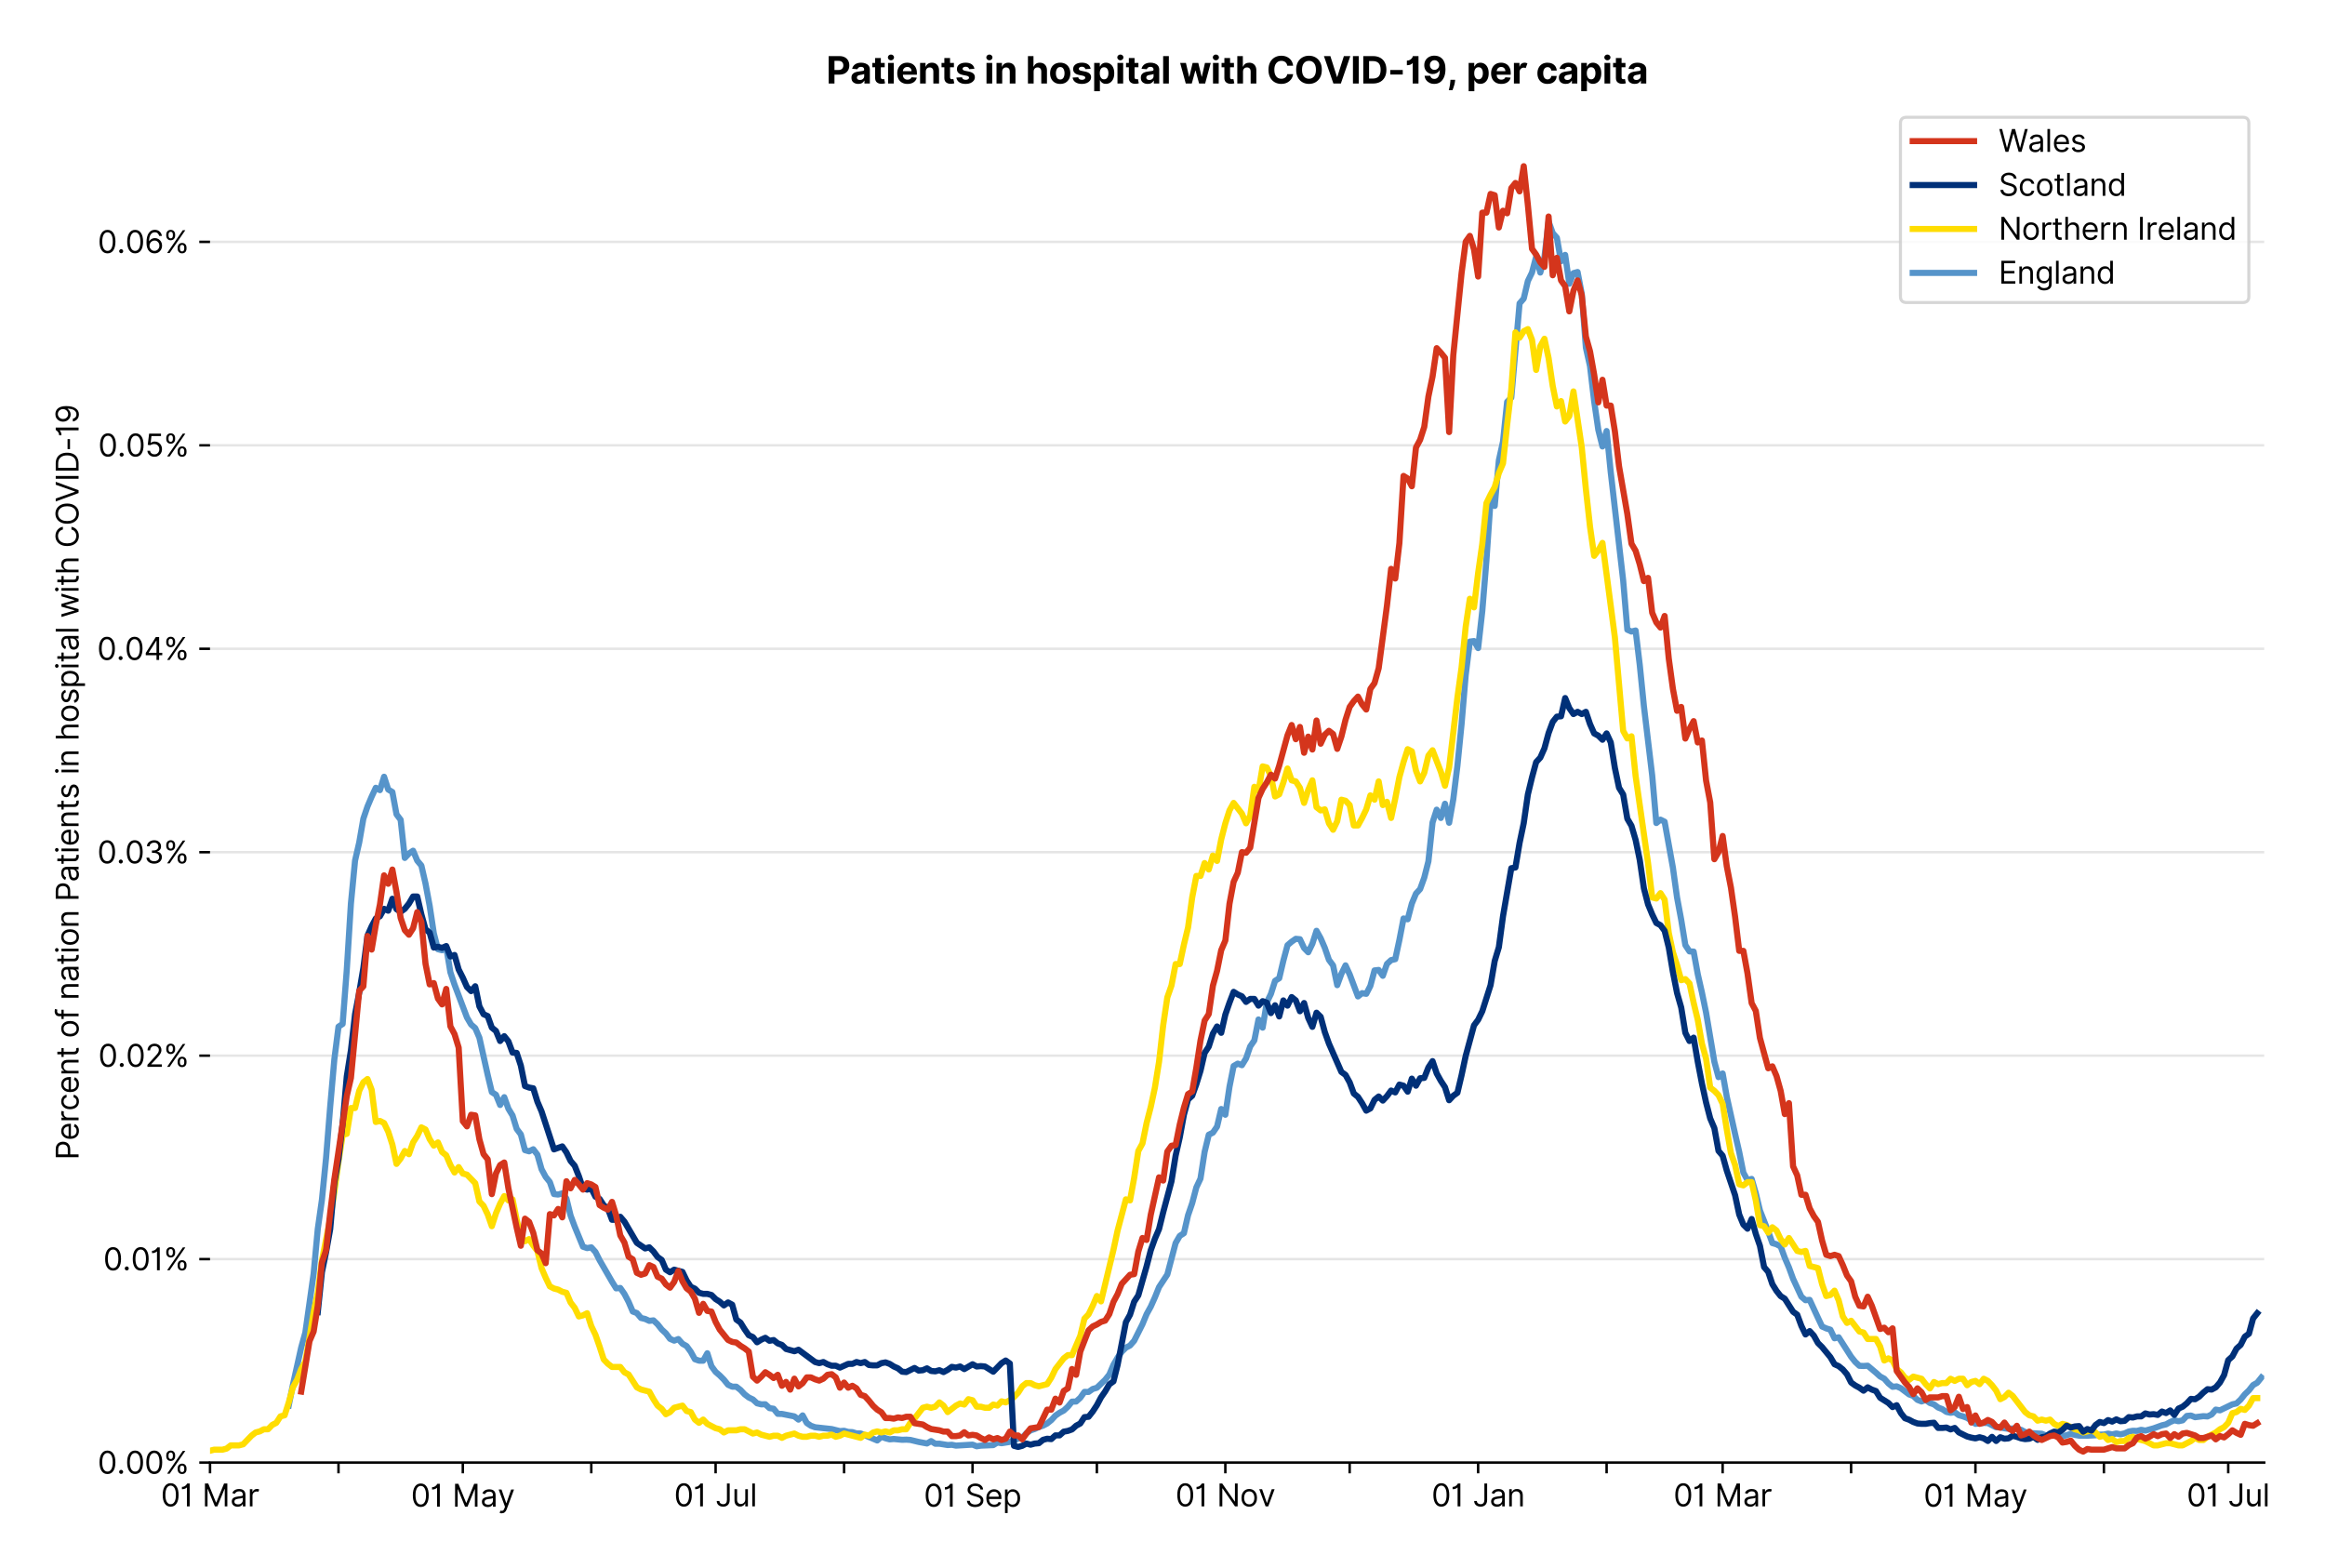 <?xml version="1.0" encoding="utf-8" standalone="no"?>
<!DOCTYPE svg PUBLIC "-//W3C//DTD SVG 1.1//EN"
  "http://www.w3.org/Graphics/SVG/1.1/DTD/svg11.dtd">
<svg version="1.1" viewBox="0 0 757.88 511.234" xmlns="http://www.w3.org/2000/svg" xmlns:xlink="http://www.w3.org/1999/xlink">
 <defs>
  <style type="text/css">*{stroke-linecap:butt;stroke-linejoin:round;}</style>
 </defs>
 <g id="figure_1">
  <g id="patch_1">
   <path d="M 0 511.234 
L 757.88 511.234 
L 757.88 0 
L 0 0 
z
" style="fill:#ffffff;"/>
  </g>
  <g id="axes_1">
   <g id="patch_2">
    <path d="M 68.461 476.745 
L 738.061 476.745 
L 738.061 33.225 
L 68.461 33.225 
z
" style="fill:#ffffff;"/>
   </g>
   <g id="matplotlib.axis_1">
    <g id="xtick_1">
     <g id="line2d_1">
      <defs>
       <path d="M 0 0 
L 0 3.5 
" id="m6f82ae758b" style="stroke:#000000;stroke-width:0.8;"/>
      </defs>
      <g>
       <use style="stroke:#000000;stroke-width:0.8;" x="68.461" xlink:href="#m6f82ae758b" y="476.745"/>
      </g>
     </g>
     <g id="text_1">
      <!-- 01 Mar -->
      <g transform="translate(52.424 491.018)scale(0.1 -0.1)">
       <defs>
        <path d="M 2000 -64 
Q 1230 -64 806 561 
Q 382 1186 382 2327 
Q 382 3459 809 4088 
Q 1236 4718 2000 4718 
Q 2764 4718 3191 4088 
Q 3618 3459 3618 2327 
Q 3618 1186 3194 561 
Q 2771 -64 2000 -64 
z
M 2000 436 
Q 2509 436 2791 927 
Q 3073 1418 3073 2327 
Q 3073 3234 2789 3730 
Q 2505 4227 2000 4227 
Q 1496 4227 1211 3730 
Q 927 3234 927 2327 
Q 927 1418 1210 927 
Q 1493 436 2000 436 
z
" id="Inter-Regular-30" transform="scale(0.016)"/>
        <path d="M 1973 4655 
L 1973 0 
L 1409 0 
L 1409 3836 
L 1373 3836 
Q 1341 3773 1209 3692 
Q 1077 3611 868 3551 
Q 659 3491 391 3491 
L 391 3964 
Q 661 3964 859 4061 
Q 1057 4159 1190 4291 
Q 1323 4423 1392 4529 
Q 1461 4636 1473 4655 
L 1973 4655 
z
" id="Inter-Regular-31" transform="scale(0.016)"/>
        <path id="Inter-Regular-20" transform="scale(0.016)"/>
        <path d="M 564 4655 
L 1236 4655 
L 2818 791 
L 2873 791 
L 4455 4655 
L 5127 4655 
L 5127 0 
L 4600 0 
L 4600 3536 
L 4555 3536 
L 3100 0 
L 2591 0 
L 1136 3536 
L 1091 3536 
L 1091 0 
L 564 0 
L 564 4655 
z
" id="Inter-Regular-4d" transform="scale(0.016)"/>
        <path d="M 1518 -82 
Q 1186 -82 916 44 
Q 646 170 486 410 
Q 327 650 327 991 
Q 327 1291 445 1478 
Q 564 1666 761 1773 
Q 959 1880 1199 1933 
Q 1439 1986 1682 2018 
Q 2000 2059 2199 2080 
Q 2398 2102 2490 2154 
Q 2582 2207 2582 2336 
L 2582 2355 
Q 2582 2691 2399 2877 
Q 2216 3064 1846 3064 
Q 1461 3064 1243 2895 
Q 1025 2727 936 2536 
L 427 2718 
Q 564 3036 792 3214 
Q 1021 3393 1292 3464 
Q 1564 3536 1827 3536 
Q 1996 3536 2215 3496 
Q 2434 3457 2640 3334 
Q 2846 3211 2982 2963 
Q 3118 2716 3118 2300 
L 3118 0 
L 2582 0 
L 2582 473 
L 2555 473 
Q 2500 359 2373 229 
Q 2246 100 2034 9 
Q 1823 -82 1518 -82 
z
M 1600 400 
Q 1918 400 2137 525 
Q 2357 650 2469 847 
Q 2582 1045 2582 1264 
L 2582 1755 
Q 2548 1714 2433 1681 
Q 2318 1648 2169 1624 
Q 2021 1600 1881 1583 
Q 1741 1566 1655 1555 
Q 1446 1527 1265 1467 
Q 1084 1407 974 1287 
Q 864 1168 864 964 
Q 864 684 1072 542 
Q 1280 400 1600 400 
z
" id="Inter-Regular-61" transform="scale(0.016)"/>
        <path d="M 491 0 
L 491 3491 
L 1009 3491 
L 1009 2964 
L 1046 2964 
Q 1139 3223 1389 3384 
Q 1639 3545 1955 3545 
Q 2100 3545 2209 3511 
Q 2318 3477 2400 3418 
L 2218 2964 
Q 2161 2993 2085 3010 
Q 2009 3027 1909 3027 
Q 1527 3027 1277 2794 
Q 1027 2561 1027 2209 
L 1027 0 
L 491 0 
z
" id="Inter-Regular-72" transform="scale(0.016)"/>
       </defs>
       <use xlink:href="#Inter-Regular-30"/>
       <use x="62.5" xlink:href="#Inter-Regular-31"/>
       <use x="106.676" xlink:href="#Inter-Regular-20"/>
       <use x="134.801" xlink:href="#Inter-Regular-4d"/>
       <use x="225.994" xlink:href="#Inter-Regular-61"/>
       <use x="282.386" xlink:href="#Inter-Regular-72"/>
      </g>
     </g>
    </g>
    <g id="xtick_2">
     <g id="line2d_2">
      <g>
       <use style="stroke:#000000;stroke-width:0.8;" x="110.338" xlink:href="#m6f82ae758b" y="476.745"/>
      </g>
     </g>
    </g>
    <g id="xtick_3">
     <g id="line2d_3">
      <g>
       <use style="stroke:#000000;stroke-width:0.8;" x="150.864" xlink:href="#m6f82ae758b" y="476.745"/>
      </g>
     </g>
     <g id="text_2">
      <!-- 01 May -->
      <g transform="translate(133.961 491.117)scale(0.1 -0.1)">
       <defs>
        <path d="M 818 -1355 
Q 682 -1355 575 -1333 
Q 468 -1311 427 -1291 
L 564 -818 
Q 857 -893 1053 -814 
Q 1250 -736 1391 -345 
L 1509 -18 
L 218 3491 
L 800 3491 
L 1764 709 
L 1800 709 
L 2764 3491 
L 3346 3491 
L 1846 -564 
Q 1550 -1355 818 -1355 
z
" id="Inter-Regular-79" transform="scale(0.016)"/>
       </defs>
       <use xlink:href="#Inter-Regular-30"/>
       <use x="62.5" xlink:href="#Inter-Regular-31"/>
       <use x="106.676" xlink:href="#Inter-Regular-20"/>
       <use x="134.801" xlink:href="#Inter-Regular-4d"/>
       <use x="225.994" xlink:href="#Inter-Regular-61"/>
       <use x="282.386" xlink:href="#Inter-Regular-79"/>
      </g>
     </g>
    </g>
    <g id="xtick_4">
     <g id="line2d_4">
      <g>
       <use style="stroke:#000000;stroke-width:0.8;" x="192.741" xlink:href="#m6f82ae758b" y="476.745"/>
      </g>
     </g>
    </g>
    <g id="xtick_5">
     <g id="line2d_5">
      <g>
       <use style="stroke:#000000;stroke-width:0.8;" x="233.267" xlink:href="#m6f82ae758b" y="476.745"/>
      </g>
     </g>
     <g id="text_3">
      <!-- 01 Jul -->
      <g transform="translate(219.724 491.018)scale(0.1 -0.1)">
       <defs>
        <path d="M 2346 4655 
L 2909 4655 
L 2909 1327 
Q 2909 657 2549 296 
Q 2189 -64 1582 -64 
Q 1200 -64 902 76 
Q 605 216 434 475 
Q 264 734 264 1091 
L 818 1091 
Q 818 795 1034 615 
Q 1250 436 1582 436 
Q 1948 436 2147 664 
Q 2346 893 2346 1327 
L 2346 4655 
z
" id="Inter-Regular-4a" transform="scale(0.016)"/>
        <path d="M 2691 1427 
L 2691 3491 
L 3227 3491 
L 3227 0 
L 2691 0 
L 2691 591 
L 2655 591 
Q 2532 325 2273 140 
Q 2014 -45 1618 -45 
Q 1127 -45 809 280 
Q 491 605 491 1273 
L 491 3491 
L 1027 3491 
L 1027 1309 
Q 1027 927 1242 700 
Q 1457 473 1791 473 
Q 1991 473 2199 575 
Q 2407 677 2549 888 
Q 2691 1100 2691 1427 
z
" id="Inter-Regular-75" transform="scale(0.016)"/>
        <path d="M 1027 4655 
L 1027 0 
L 491 0 
L 491 4655 
L 1027 4655 
z
" id="Inter-Regular-6c" transform="scale(0.016)"/>
       </defs>
       <use xlink:href="#Inter-Regular-30"/>
       <use x="62.5" xlink:href="#Inter-Regular-31"/>
       <use x="106.676" xlink:href="#Inter-Regular-20"/>
       <use x="134.801" xlink:href="#Inter-Regular-4a"/>
       <use x="189.063" xlink:href="#Inter-Regular-75"/>
       <use x="247.159" xlink:href="#Inter-Regular-6c"/>
      </g>
     </g>
    </g>
    <g id="xtick_6">
     <g id="line2d_6">
      <g>
       <use style="stroke:#000000;stroke-width:0.8;" x="275.144" xlink:href="#m6f82ae758b" y="476.745"/>
      </g>
     </g>
    </g>
    <g id="xtick_7">
     <g id="line2d_7">
      <g>
       <use style="stroke:#000000;stroke-width:0.8;" x="317.021" xlink:href="#m6f82ae758b" y="476.745"/>
      </g>
     </g>
     <g id="text_4">
      <!-- 01 Sep -->
      <g transform="translate(301.134 491.117)scale(0.1 -0.1)">
       <defs>
        <path d="M 3109 3491 
Q 3068 3836 2777 4027 
Q 2486 4218 2064 4218 
Q 1600 4218 1318 3999 
Q 1036 3780 1036 3445 
Q 1036 3195 1189 3042 
Q 1343 2889 1553 2803 
Q 1764 2718 1936 2673 
L 2409 2545 
Q 2591 2498 2815 2414 
Q 3039 2330 3244 2185 
Q 3450 2041 3584 1816 
Q 3718 1591 3718 1264 
Q 3718 886 3521 581 
Q 3325 277 2949 97 
Q 2573 -82 2036 -82 
Q 1286 -82 845 272 
Q 405 627 364 1200 
L 946 1200 
Q 968 936 1124 764 
Q 1280 593 1519 510 
Q 1759 427 2036 427 
Q 2359 427 2616 533 
Q 2873 639 3023 828 
Q 3173 1018 3173 1273 
Q 3173 1505 3043 1650 
Q 2914 1795 2702 1886 
Q 2491 1977 2246 2045 
L 1673 2209 
Q 1127 2366 809 2657 
Q 491 2948 491 3418 
Q 491 3809 703 4101 
Q 916 4393 1276 4555 
Q 1636 4718 2082 4718 
Q 2532 4718 2882 4558 
Q 3232 4398 3437 4120 
Q 3643 3843 3655 3491 
L 3109 3491 
z
" id="Inter-Regular-53" transform="scale(0.016)"/>
        <path d="M 1955 -73 
Q 1450 -73 1085 151 
Q 721 375 524 778 
Q 327 1182 327 1718 
Q 327 2255 524 2665 
Q 721 3075 1074 3305 
Q 1427 3536 1900 3536 
Q 2173 3536 2439 3445 
Q 2705 3355 2923 3151 
Q 3141 2948 3270 2614 
Q 3400 2280 3400 1791 
L 3400 1564 
L 866 1564 
Q 884 1005 1183 707 
Q 1482 409 1955 409 
Q 2271 409 2498 545 
Q 2725 682 2827 955 
L 3346 809 
Q 3223 414 2854 170 
Q 2486 -73 1955 -73 
z
M 866 2027 
L 2855 2027 
Q 2855 2470 2595 2762 
Q 2336 3055 1900 3055 
Q 1593 3055 1368 2911 
Q 1143 2768 1013 2533 
Q 884 2298 866 2027 
z
" id="Inter-Regular-65" transform="scale(0.016)"/>
        <path d="M 491 -1309 
L 491 3491 
L 1009 3491 
L 1009 2936 
L 1073 2936 
Q 1132 3027 1237 3169 
Q 1343 3311 1542 3423 
Q 1741 3536 2082 3536 
Q 2523 3536 2859 3315 
Q 3196 3095 3384 2690 
Q 3573 2286 3573 1736 
Q 3573 1182 3384 776 
Q 3196 370 2861 148 
Q 2527 -73 2091 -73 
Q 1755 -73 1552 39 
Q 1350 152 1241 296 
Q 1132 441 1073 536 
L 1027 536 
L 1027 -1309 
L 491 -1309 
z
M 1018 1745 
Q 1018 1152 1276 780 
Q 1534 409 2018 409 
Q 2355 409 2581 587 
Q 2807 766 2921 1069 
Q 3036 1373 3036 1745 
Q 3036 2114 2923 2410 
Q 2811 2707 2585 2881 
Q 2359 3055 2018 3055 
Q 1527 3055 1272 2693 
Q 1018 2332 1018 1745 
z
" id="Inter-Regular-70" transform="scale(0.016)"/>
       </defs>
       <use xlink:href="#Inter-Regular-30"/>
       <use x="62.5" xlink:href="#Inter-Regular-31"/>
       <use x="106.676" xlink:href="#Inter-Regular-20"/>
       <use x="134.801" xlink:href="#Inter-Regular-53"/>
       <use x="198.58" xlink:href="#Inter-Regular-65"/>
       <use x="256.818" xlink:href="#Inter-Regular-70"/>
      </g>
     </g>
    </g>
    <g id="xtick_8">
     <g id="line2d_8">
      <g>
       <use style="stroke:#000000;stroke-width:0.8;" x="357.548" xlink:href="#m6f82ae758b" y="476.745"/>
      </g>
     </g>
    </g>
    <g id="xtick_9">
     <g id="line2d_9">
      <g>
       <use style="stroke:#000000;stroke-width:0.8;" x="399.425" xlink:href="#m6f82ae758b" y="476.745"/>
      </g>
     </g>
     <g id="text_5">
      <!-- 01 Nov -->
      <g transform="translate(383.154 491.018)scale(0.1 -0.1)">
       <defs>
        <path d="M 4255 4655 
L 4255 0 
L 3709 0 
L 1173 3655 
L 1127 3655 
L 1127 0 
L 564 0 
L 564 4655 
L 1109 4655 
L 3655 991 
L 3700 991 
L 3700 4655 
L 4255 4655 
z
" id="Inter-Regular-4e" transform="scale(0.016)"/>
        <path d="M 1909 -73 
Q 1436 -73 1080 152 
Q 725 377 526 781 
Q 327 1186 327 1727 
Q 327 2273 526 2679 
Q 725 3086 1080 3311 
Q 1436 3536 1909 3536 
Q 2382 3536 2737 3311 
Q 3093 3086 3292 2679 
Q 3491 2273 3491 1727 
Q 3491 1186 3292 781 
Q 3093 377 2737 152 
Q 2382 -73 1909 -73 
z
M 1909 409 
Q 2268 409 2500 593 
Q 2732 777 2843 1077 
Q 2955 1377 2955 1727 
Q 2955 2077 2843 2379 
Q 2732 2682 2500 2868 
Q 2268 3055 1909 3055 
Q 1550 3055 1318 2868 
Q 1086 2682 975 2379 
Q 864 2077 864 1727 
Q 864 1377 975 1077 
Q 1086 777 1318 593 
Q 1550 409 1909 409 
z
" id="Inter-Regular-6f" transform="scale(0.016)"/>
        <path d="M 3346 3491 
L 2055 0 
L 1509 0 
L 218 3491 
L 800 3491 
L 1764 709 
L 1800 709 
L 2764 3491 
L 3346 3491 
z
" id="Inter-Regular-76" transform="scale(0.016)"/>
       </defs>
       <use xlink:href="#Inter-Regular-30"/>
       <use x="62.5" xlink:href="#Inter-Regular-31"/>
       <use x="106.676" xlink:href="#Inter-Regular-20"/>
       <use x="134.801" xlink:href="#Inter-Regular-4e"/>
       <use x="210.085" xlink:href="#Inter-Regular-6f"/>
       <use x="269.744" xlink:href="#Inter-Regular-76"/>
      </g>
     </g>
    </g>
    <g id="xtick_10">
     <g id="line2d_10">
      <g>
       <use style="stroke:#000000;stroke-width:0.8;" x="439.951" xlink:href="#m6f82ae758b" y="476.745"/>
      </g>
     </g>
    </g>
    <g id="xtick_11">
     <g id="line2d_11">
      <g>
       <use style="stroke:#000000;stroke-width:0.8;" x="481.828" xlink:href="#m6f82ae758b" y="476.745"/>
      </g>
     </g>
     <g id="text_6">
      <!-- 01 Jan -->
      <g transform="translate(466.629 491.018)scale(0.1 -0.1)">
       <defs>
        <path d="M 1027 2100 
L 1027 0 
L 491 0 
L 491 3491 
L 1009 3491 
L 1009 2945 
L 1055 2945 
Q 1177 3211 1427 3373 
Q 1677 3536 2073 3536 
Q 2602 3536 2928 3211 
Q 3255 2886 3255 2218 
L 3255 0 
L 2718 0 
L 2718 2182 
Q 2718 2593 2504 2824 
Q 2291 3055 1918 3055 
Q 1534 3055 1280 2806 
Q 1027 2557 1027 2100 
z
" id="Inter-Regular-6e" transform="scale(0.016)"/>
       </defs>
       <use xlink:href="#Inter-Regular-30"/>
       <use x="62.5" xlink:href="#Inter-Regular-31"/>
       <use x="106.676" xlink:href="#Inter-Regular-20"/>
       <use x="134.801" xlink:href="#Inter-Regular-4a"/>
       <use x="189.063" xlink:href="#Inter-Regular-61"/>
       <use x="245.455" xlink:href="#Inter-Regular-6e"/>
      </g>
     </g>
    </g>
    <g id="xtick_12">
     <g id="line2d_12">
      <g>
       <use style="stroke:#000000;stroke-width:0.8;" x="523.705" xlink:href="#m6f82ae758b" y="476.745"/>
      </g>
     </g>
    </g>
    <g id="xtick_13">
     <g id="line2d_13">
      <g>
       <use style="stroke:#000000;stroke-width:0.8;" x="561.529" xlink:href="#m6f82ae758b" y="476.745"/>
      </g>
     </g>
     <g id="text_7">
      <!-- 01 Mar -->
      <g transform="translate(545.493 491.018)scale(0.1 -0.1)">
       <use xlink:href="#Inter-Regular-30"/>
       <use x="62.5" xlink:href="#Inter-Regular-31"/>
       <use x="106.676" xlink:href="#Inter-Regular-20"/>
       <use x="134.801" xlink:href="#Inter-Regular-4d"/>
       <use x="225.994" xlink:href="#Inter-Regular-61"/>
       <use x="282.386" xlink:href="#Inter-Regular-72"/>
      </g>
     </g>
    </g>
    <g id="xtick_14">
     <g id="line2d_14">
      <g>
       <use style="stroke:#000000;stroke-width:0.8;" x="603.406" xlink:href="#m6f82ae758b" y="476.745"/>
      </g>
     </g>
    </g>
    <g id="xtick_15">
     <g id="line2d_15">
      <g>
       <use style="stroke:#000000;stroke-width:0.8;" x="643.933" xlink:href="#m6f82ae758b" y="476.745"/>
      </g>
     </g>
     <g id="text_8">
      <!-- 01 May -->
      <g transform="translate(627.029 491.117)scale(0.1 -0.1)">
       <use xlink:href="#Inter-Regular-30"/>
       <use x="62.5" xlink:href="#Inter-Regular-31"/>
       <use x="106.676" xlink:href="#Inter-Regular-20"/>
       <use x="134.801" xlink:href="#Inter-Regular-4d"/>
       <use x="225.994" xlink:href="#Inter-Regular-61"/>
       <use x="282.386" xlink:href="#Inter-Regular-79"/>
      </g>
     </g>
    </g>
    <g id="xtick_16">
     <g id="line2d_16">
      <g>
       <use style="stroke:#000000;stroke-width:0.8;" x="685.81" xlink:href="#m6f82ae758b" y="476.745"/>
      </g>
     </g>
    </g>
    <g id="xtick_17">
     <g id="line2d_17">
      <g>
       <use style="stroke:#000000;stroke-width:0.8;" x="726.336" xlink:href="#m6f82ae758b" y="476.745"/>
      </g>
     </g>
     <g id="text_9">
      <!-- 01 Jul -->
      <g transform="translate(712.792 491.018)scale(0.1 -0.1)">
       <use xlink:href="#Inter-Regular-30"/>
       <use x="62.5" xlink:href="#Inter-Regular-31"/>
       <use x="106.676" xlink:href="#Inter-Regular-20"/>
       <use x="134.801" xlink:href="#Inter-Regular-4a"/>
       <use x="189.063" xlink:href="#Inter-Regular-75"/>
       <use x="247.159" xlink:href="#Inter-Regular-6c"/>
      </g>
     </g>
    </g>
   </g>
   <g id="matplotlib.axis_2">
    <g id="ytick_1">
     <g id="line2d_18">
      <path clip-path="url(#p31a2c96d21)" d="M 68.461 476.745 
L 738.061 476.745 
" style="fill:none;stroke:#e5e5e5;stroke-linecap:square;stroke-width:0.8;"/>
     </g>
     <g id="line2d_19">
      <defs>
       <path d="M 0 0 
L -3.5 0 
" id="m4bff3acac4" style="stroke:#000000;stroke-width:0.8;"/>
      </defs>
      <g>
       <use style="stroke:#000000;stroke-width:0.8;" x="68.461" xlink:href="#m4bff3acac4" y="476.745"/>
      </g>
     </g>
     <g id="text_10">
      <!-- 0.00% -->
      <g transform="translate(31.83 480.382)scale(0.1 -0.1)">
       <defs>
        <path d="M 882 -36 
Q 714 -36 593 84 
Q 473 205 473 373 
Q 473 541 593 661 
Q 714 782 882 782 
Q 1050 782 1170 661 
Q 1291 541 1291 373 
Q 1291 205 1170 84 
Q 1050 -36 882 -36 
z
" id="Inter-Regular-2e" transform="scale(0.016)"/>
        <path d="M 2855 873 
L 2855 1118 
Q 2855 1373 2960 1585 
Q 3066 1798 3269 1926 
Q 3473 2055 3764 2055 
Q 4059 2055 4259 1926 
Q 4459 1798 4561 1585 
Q 4664 1373 4664 1118 
L 4664 873 
Q 4664 618 4560 405 
Q 4457 193 4256 64 
Q 4055 -64 3764 -64 
Q 3468 -64 3266 64 
Q 3064 193 2959 405 
Q 2855 618 2855 873 
z
M 536 3536 
L 536 3782 
Q 536 4036 642 4248 
Q 748 4461 951 4589 
Q 1155 4718 1446 4718 
Q 1741 4718 1941 4589 
Q 2141 4461 2243 4248 
Q 2346 4036 2346 3782 
L 2346 3536 
Q 2346 3282 2242 3069 
Q 2139 2857 1937 2728 
Q 1736 2600 1446 2600 
Q 1150 2600 948 2728 
Q 746 2857 641 3069 
Q 536 3282 536 3536 
z
M 709 0 
L 3909 4655 
L 4427 4655 
L 1227 0 
L 709 0 
z
M 3318 1118 
L 3318 873 
Q 3318 661 3418 494 
Q 3518 327 3764 327 
Q 4002 327 4101 494 
Q 4200 661 4200 873 
L 4200 1118 
Q 4200 1330 4104 1497 
Q 4009 1664 3764 1664 
Q 3525 1664 3421 1497 
Q 3318 1330 3318 1118 
z
M 1000 3782 
L 1000 3536 
Q 1000 3325 1100 3158 
Q 1200 2991 1446 2991 
Q 1684 2991 1783 3158 
Q 1882 3325 1882 3536 
L 1882 3782 
Q 1882 3993 1786 4160 
Q 1691 4327 1446 4327 
Q 1207 4327 1103 4160 
Q 1000 3993 1000 3782 
z
" id="Inter-Regular-25" transform="scale(0.016)"/>
       </defs>
       <use xlink:href="#Inter-Regular-30"/>
       <use x="62.5" xlink:href="#Inter-Regular-2e"/>
       <use x="90.057" xlink:href="#Inter-Regular-30"/>
       <use x="152.557" xlink:href="#Inter-Regular-30"/>
       <use x="215.057" xlink:href="#Inter-Regular-25"/>
      </g>
     </g>
    </g>
    <g id="ytick_2">
     <g id="line2d_20">
      <path clip-path="url(#p31a2c96d21)" d="M 68.461 410.428 
L 738.061 410.428 
" style="fill:none;stroke:#e5e5e5;stroke-linecap:square;stroke-width:0.8;"/>
     </g>
     <g id="line2d_21">
      <g>
       <use style="stroke:#000000;stroke-width:0.8;" x="68.461" xlink:href="#m4bff3acac4" y="410.428"/>
      </g>
     </g>
     <g id="text_11">
      <!-- 0.01% -->
      <g transform="translate(33.663 414.064)scale(0.1 -0.1)">
       <use xlink:href="#Inter-Regular-30"/>
       <use x="62.5" xlink:href="#Inter-Regular-2e"/>
       <use x="90.057" xlink:href="#Inter-Regular-30"/>
       <use x="152.557" xlink:href="#Inter-Regular-31"/>
       <use x="196.733" xlink:href="#Inter-Regular-25"/>
      </g>
     </g>
    </g>
    <g id="ytick_3">
     <g id="line2d_22">
      <path clip-path="url(#p31a2c96d21)" d="M 68.461 344.111 
L 738.061 344.111 
" style="fill:none;stroke:#e5e5e5;stroke-linecap:square;stroke-width:0.8;"/>
     </g>
     <g id="line2d_23">
      <g>
       <use style="stroke:#000000;stroke-width:0.8;" x="68.461" xlink:href="#m4bff3acac4" y="344.111"/>
      </g>
     </g>
     <g id="text_12">
      <!-- 0.02% -->
      <g transform="translate(32.028 347.747)scale(0.1 -0.1)">
       <defs>
        <path d="M 482 0 
L 482 409 
L 2018 2091 
Q 2289 2386 2464 2605 
Q 2639 2825 2724 3019 
Q 2809 3214 2809 3427 
Q 2809 3795 2553 4011 
Q 2298 4227 1918 4227 
Q 1514 4227 1275 3985 
Q 1036 3743 1036 3345 
L 500 3345 
Q 500 3755 688 4064 
Q 877 4373 1203 4545 
Q 1530 4718 1936 4718 
Q 2346 4718 2661 4545 
Q 2977 4373 3156 4079 
Q 3336 3786 3336 3427 
Q 3336 3170 3244 2926 
Q 3152 2682 2926 2383 
Q 2700 2084 2300 1655 
L 1255 536 
L 1255 500 
L 3418 500 
L 3418 0 
L 482 0 
z
" id="Inter-Regular-32" transform="scale(0.016)"/>
       </defs>
       <use xlink:href="#Inter-Regular-30"/>
       <use x="62.5" xlink:href="#Inter-Regular-2e"/>
       <use x="90.057" xlink:href="#Inter-Regular-30"/>
       <use x="152.557" xlink:href="#Inter-Regular-32"/>
       <use x="213.068" xlink:href="#Inter-Regular-25"/>
      </g>
     </g>
    </g>
    <g id="ytick_4">
     <g id="line2d_24">
      <path clip-path="url(#p31a2c96d21)" d="M 68.461 277.793 
L 738.061 277.793 
" style="fill:none;stroke:#e5e5e5;stroke-linecap:square;stroke-width:0.8;"/>
     </g>
     <g id="line2d_25">
      <g>
       <use style="stroke:#000000;stroke-width:0.8;" x="68.461" xlink:href="#m4bff3acac4" y="277.793"/>
      </g>
     </g>
     <g id="text_13">
      <!-- 0.03% -->
      <g transform="translate(31.716 281.43)scale(0.1 -0.1)">
       <defs>
        <path d="M 2055 -64 
Q 1605 -64 1253 90 
Q 902 245 696 521 
Q 491 798 473 1164 
L 1046 1164 
Q 1071 827 1356 631 
Q 1641 436 2046 436 
Q 2493 436 2783 664 
Q 3073 893 3073 1264 
Q 3073 1650 2787 1893 
Q 2502 2136 1973 2136 
L 1600 2136 
L 1600 2636 
L 1973 2636 
Q 2386 2636 2647 2856 
Q 2909 3077 2909 3445 
Q 2909 3798 2679 4012 
Q 2450 4227 2064 4227 
Q 1823 4227 1610 4139 
Q 1398 4052 1264 3887 
Q 1130 3723 1118 3491 
L 573 3491 
Q 586 3857 793 4133 
Q 1000 4409 1335 4563 
Q 1671 4718 2073 4718 
Q 2505 4718 2814 4544 
Q 3123 4370 3289 4086 
Q 3455 3802 3455 3473 
Q 3455 3080 3249 2802 
Q 3043 2525 2691 2418 
L 2691 2382 
Q 3132 2309 3379 2008 
Q 3627 1707 3627 1264 
Q 3627 884 3421 583 
Q 3216 282 2861 109 
Q 2507 -64 2055 -64 
z
" id="Inter-Regular-33" transform="scale(0.016)"/>
       </defs>
       <use xlink:href="#Inter-Regular-30"/>
       <use x="62.5" xlink:href="#Inter-Regular-2e"/>
       <use x="90.057" xlink:href="#Inter-Regular-30"/>
       <use x="152.557" xlink:href="#Inter-Regular-33"/>
       <use x="216.193" xlink:href="#Inter-Regular-25"/>
      </g>
     </g>
    </g>
    <g id="ytick_5">
     <g id="line2d_26">
      <path clip-path="url(#p31a2c96d21)" d="M 68.461 211.476 
L 738.061 211.476 
" style="fill:none;stroke:#e5e5e5;stroke-linecap:square;stroke-width:0.8;"/>
     </g>
     <g id="line2d_27">
      <g>
       <use style="stroke:#000000;stroke-width:0.8;" x="68.461" xlink:href="#m4bff3acac4" y="211.476"/>
      </g>
     </g>
     <g id="text_14">
      <!-- 0.04% -->
      <g transform="translate(31.659 215.113)scale(0.1 -0.1)">
       <defs>
        <path d="M 373 955 
L 373 1418 
L 2418 4655 
L 3100 4655 
L 3100 1455 
L 3736 1455 
L 3736 955 
L 3100 955 
L 3100 0 
L 2564 0 
L 2564 955 
L 373 955 
z
M 2564 1455 
L 2564 3936 
L 2527 3936 
L 982 1491 
L 982 1455 
L 2564 1455 
z
" id="Inter-Regular-34" transform="scale(0.016)"/>
       </defs>
       <use xlink:href="#Inter-Regular-30"/>
       <use x="62.5" xlink:href="#Inter-Regular-2e"/>
       <use x="90.057" xlink:href="#Inter-Regular-30"/>
       <use x="152.557" xlink:href="#Inter-Regular-34"/>
       <use x="216.761" xlink:href="#Inter-Regular-25"/>
      </g>
     </g>
    </g>
    <g id="ytick_6">
     <g id="line2d_28">
      <path clip-path="url(#p31a2c96d21)" d="M 68.461 145.159 
L 738.061 145.159 
" style="fill:none;stroke:#e5e5e5;stroke-linecap:square;stroke-width:0.8;"/>
     </g>
     <g id="line2d_29">
      <g>
       <use style="stroke:#000000;stroke-width:0.8;" x="68.461" xlink:href="#m4bff3acac4" y="145.159"/>
      </g>
     </g>
     <g id="text_15">
      <!-- 0.05% -->
      <g transform="translate(32 148.796)scale(0.1 -0.1)">
       <defs>
        <path d="M 1936 -64 
Q 1536 -64 1216 95 
Q 896 255 702 532 
Q 509 809 491 1164 
L 1036 1164 
Q 1068 848 1324 642 
Q 1580 436 1936 436 
Q 2223 436 2447 570 
Q 2671 705 2799 940 
Q 2927 1175 2927 1473 
Q 2927 1777 2794 2017 
Q 2661 2257 2429 2395 
Q 2198 2534 1900 2536 
Q 1686 2539 1461 2472 
Q 1236 2405 1091 2300 
L 564 2364 
L 846 4655 
L 3264 4655 
L 3264 4155 
L 1318 4155 
L 1155 2782 
L 1182 2782 
Q 1325 2895 1541 2970 
Q 1757 3045 1991 3045 
Q 2418 3045 2753 2842 
Q 3089 2639 3281 2286 
Q 3473 1934 3473 1482 
Q 3473 1036 3274 687 
Q 3075 339 2727 137 
Q 2380 -64 1936 -64 
z
" id="Inter-Regular-35" transform="scale(0.016)"/>
       </defs>
       <use xlink:href="#Inter-Regular-30"/>
       <use x="62.5" xlink:href="#Inter-Regular-2e"/>
       <use x="90.057" xlink:href="#Inter-Regular-30"/>
       <use x="152.557" xlink:href="#Inter-Regular-35"/>
       <use x="213.352" xlink:href="#Inter-Regular-25"/>
      </g>
     </g>
    </g>
    <g id="ytick_7">
     <g id="line2d_30">
      <path clip-path="url(#p31a2c96d21)" d="M 68.461 78.842 
L 738.061 78.842 
" style="fill:none;stroke:#e5e5e5;stroke-linecap:square;stroke-width:0.8;"/>
     </g>
     <g id="line2d_31">
      <g>
       <use style="stroke:#000000;stroke-width:0.8;" x="68.461" xlink:href="#m4bff3acac4" y="78.842"/>
      </g>
     </g>
     <g id="text_16">
      <!-- 0.06% -->
      <g transform="translate(31.844 82.478)scale(0.1 -0.1)">
       <defs>
        <path d="M 2027 -64 
Q 1741 -59 1454 45 
Q 1168 150 932 399 
Q 696 648 552 1074 
Q 409 1500 409 2145 
Q 409 3386 861 4056 
Q 1314 4727 2100 4727 
Q 2686 4727 3073 4384 
Q 3461 4041 3546 3491 
L 2991 3491 
Q 2914 3811 2691 4019 
Q 2468 4227 2100 4227 
Q 1559 4227 1249 3755 
Q 939 3284 936 2427 
L 973 2427 
Q 1164 2716 1461 2880 
Q 1759 3045 2118 3045 
Q 2518 3045 2850 2846 
Q 3182 2648 3382 2299 
Q 3582 1950 3582 1500 
Q 3582 1068 3389 710 
Q 3196 352 2847 142 
Q 2498 -68 2027 -64 
z
M 2027 436 
Q 2314 436 2542 579 
Q 2771 723 2903 964 
Q 3036 1205 3036 1500 
Q 3036 1789 2908 2026 
Q 2780 2264 2556 2404 
Q 2332 2545 2046 2545 
Q 1757 2545 1525 2397 
Q 1293 2250 1157 2010 
Q 1021 1770 1018 1491 
Q 1018 1214 1149 973 
Q 1280 732 1508 584 
Q 1736 436 2027 436 
z
" id="Inter-Regular-36" transform="scale(0.016)"/>
       </defs>
       <use xlink:href="#Inter-Regular-30"/>
       <use x="62.5" xlink:href="#Inter-Regular-2e"/>
       <use x="90.057" xlink:href="#Inter-Regular-30"/>
       <use x="152.557" xlink:href="#Inter-Regular-36"/>
       <use x="214.915" xlink:href="#Inter-Regular-25"/>
      </g>
     </g>
    </g>
    <g id="text_17">
     <!-- Percent of nation Patients in hospital with COVID-19 -->
     <g transform="translate(25.614 378.105)rotate(-90)scale(0.1 -0.1)">
      <defs>
       <path d="M 564 0 
L 564 4655 
L 2136 4655 
Q 2684 4655 3033 4458 
Q 3382 4261 3550 3927 
Q 3718 3593 3718 3182 
Q 3718 2770 3551 2434 
Q 3384 2098 3036 1899 
Q 2689 1700 2146 1700 
L 1127 1700 
L 1127 0 
L 564 0 
z
M 1127 2200 
L 2127 2200 
Q 2689 2200 2926 2482 
Q 3164 2764 3164 3182 
Q 3164 3602 2925 3878 
Q 2686 4155 2118 4155 
L 1127 4155 
L 1127 2200 
z
" id="Inter-Regular-50" transform="scale(0.016)"/>
       <path d="M 1909 -73 
Q 1418 -73 1063 159 
Q 709 391 518 798 
Q 327 1205 327 1727 
Q 327 2259 524 2667 
Q 721 3075 1074 3305 
Q 1427 3536 1900 3536 
Q 2268 3536 2563 3400 
Q 2859 3264 3047 3018 
Q 3236 2773 3282 2445 
L 2746 2445 
Q 2684 2684 2474 2869 
Q 2264 3055 1909 3055 
Q 1439 3055 1151 2697 
Q 864 2339 864 1745 
Q 864 1139 1148 774 
Q 1432 409 1909 409 
Q 2223 409 2447 570 
Q 2671 732 2746 1018 
L 3282 1018 
Q 3236 709 3058 462 
Q 2880 216 2588 71 
Q 2296 -73 1909 -73 
z
" id="Inter-Regular-63" transform="scale(0.016)"/>
       <path d="M 2009 3491 
L 2009 3036 
L 1264 3036 
L 1264 1000 
Q 1264 773 1331 660 
Q 1398 548 1503 510 
Q 1609 473 1727 473 
Q 1816 473 1873 483 
Q 1930 493 1964 500 
L 2073 18 
Q 2018 -2 1920 -23 
Q 1823 -45 1673 -45 
Q 1446 -45 1228 52 
Q 1011 150 869 350 
Q 727 550 727 855 
L 727 3036 
L 200 3036 
L 200 3491 
L 727 3491 
L 727 4327 
L 1264 4327 
L 1264 3491 
L 2009 3491 
z
" id="Inter-Regular-74" transform="scale(0.016)"/>
       <path d="M 2046 3491 
L 2046 3036 
L 1264 3036 
L 1264 0 
L 727 0 
L 727 3036 
L 164 3036 
L 164 3491 
L 727 3491 
L 727 3973 
Q 727 4273 868 4473 
Q 1009 4673 1234 4773 
Q 1459 4873 1709 4873 
Q 1907 4873 2032 4841 
Q 2157 4809 2218 4782 
L 2064 4318 
Q 2023 4332 1951 4352 
Q 1880 4373 1764 4373 
Q 1498 4373 1381 4239 
Q 1264 4105 1264 3845 
L 1264 3491 
L 2046 3491 
z
" id="Inter-Regular-66" transform="scale(0.016)"/>
       <path d="M 491 0 
L 491 3491 
L 1027 3491 
L 1027 0 
L 491 0 
z
M 764 4073 
Q 607 4073 494 4179 
Q 382 4286 382 4436 
Q 382 4586 494 4693 
Q 607 4800 764 4800 
Q 921 4800 1033 4693 
Q 1146 4586 1146 4436 
Q 1146 4286 1033 4179 
Q 921 4073 764 4073 
z
" id="Inter-Regular-69" transform="scale(0.016)"/>
       <path d="M 2964 2709 
L 2482 2573 
Q 2411 2755 2245 2914 
Q 2080 3073 1727 3073 
Q 1407 3073 1194 2926 
Q 982 2780 982 2555 
Q 982 2355 1127 2239 
Q 1273 2123 1582 2045 
L 2100 1918 
Q 3027 1691 3027 973 
Q 3027 673 2855 436 
Q 2684 200 2377 63 
Q 2071 -73 1664 -73 
Q 1130 -73 780 159 
Q 430 391 336 836 
L 846 964 
Q 989 400 1655 400 
Q 2030 400 2251 560 
Q 2473 720 2473 945 
Q 2473 1316 1955 1436 
L 1373 1573 
Q 893 1686 669 1926 
Q 446 2166 446 2527 
Q 446 2823 613 3050 
Q 780 3277 1069 3406 
Q 1359 3536 1727 3536 
Q 2246 3536 2542 3309 
Q 2839 3082 2964 2709 
z
" id="Inter-Regular-73" transform="scale(0.016)"/>
       <path d="M 1027 2100 
L 1027 0 
L 491 0 
L 491 4655 
L 1027 4655 
L 1027 2945 
L 1073 2945 
Q 1196 3216 1442 3376 
Q 1689 3536 2100 3536 
Q 2636 3536 2963 3213 
Q 3291 2891 3291 2218 
L 3291 0 
L 2755 0 
L 2755 2182 
Q 2755 2598 2540 2826 
Q 2325 3055 1946 3055 
Q 1548 3055 1287 2806 
Q 1027 2557 1027 2100 
z
" id="Inter-Regular-68" transform="scale(0.016)"/>
       <path d="M 1282 0 
L 218 3491 
L 782 3491 
L 1536 818 
L 1573 818 
L 2318 3491 
L 2891 3491 
L 3627 827 
L 3664 827 
L 4418 3491 
L 4982 3491 
L 3918 0 
L 3391 0 
L 2627 2682 
L 2573 2682 
L 1809 0 
L 1282 0 
z
" id="Inter-Regular-77" transform="scale(0.016)"/>
       <path d="M 4309 3200 
L 3746 3200 
Q 3677 3523 3484 3743 
Q 3291 3964 3018 4077 
Q 2746 4191 2436 4191 
Q 2014 4191 1672 3977 
Q 1330 3764 1128 3348 
Q 927 2932 927 2327 
Q 927 1723 1128 1307 
Q 1330 891 1672 677 
Q 2014 464 2436 464 
Q 2746 464 3018 577 
Q 3291 691 3484 911 
Q 3677 1132 3746 1455 
L 4309 1455 
Q 4223 977 3957 637 
Q 3691 298 3298 117 
Q 2905 -64 2436 -64 
Q 1841 -64 1377 227 
Q 914 518 648 1054 
Q 382 1591 382 2327 
Q 382 3064 648 3600 
Q 914 4136 1377 4427 
Q 1841 4718 2436 4718 
Q 2905 4718 3298 4537 
Q 3691 4357 3957 4017 
Q 4223 3677 4309 3200 
z
" id="Inter-Regular-43" transform="scale(0.016)"/>
       <path d="M 4491 2327 
Q 4491 1591 4225 1054 
Q 3959 518 3495 227 
Q 3032 -64 2436 -64 
Q 1841 -64 1377 227 
Q 914 518 648 1054 
Q 382 1591 382 2327 
Q 382 3064 648 3600 
Q 914 4136 1377 4427 
Q 1841 4718 2436 4718 
Q 3032 4718 3495 4427 
Q 3959 4136 4225 3600 
Q 4491 3064 4491 2327 
z
M 3946 2327 
Q 3946 2932 3744 3348 
Q 3543 3764 3201 3977 
Q 2859 4191 2436 4191 
Q 2014 4191 1672 3977 
Q 1330 3764 1128 3348 
Q 927 2932 927 2327 
Q 927 1723 1128 1307 
Q 1330 891 1672 677 
Q 2014 464 2436 464 
Q 2859 464 3201 677 
Q 3543 891 3744 1307 
Q 3946 1723 3946 2327 
z
" id="Inter-Regular-4f" transform="scale(0.016)"/>
       <path d="M 755 4655 
L 2136 736 
L 2191 736 
L 3573 4655 
L 4164 4655 
L 2455 0 
L 1873 0 
L 164 4655 
L 755 4655 
z
" id="Inter-Regular-56" transform="scale(0.016)"/>
       <path d="M 1127 4655 
L 1127 0 
L 564 0 
L 564 4655 
L 1127 4655 
z
" id="Inter-Regular-49" transform="scale(0.016)"/>
       <path d="M 2000 0 
L 564 0 
L 564 4655 
L 2064 4655 
Q 2741 4655 3223 4376 
Q 3705 4098 3961 3578 
Q 4218 3059 4218 2336 
Q 4218 1609 3959 1085 
Q 3700 561 3204 280 
Q 2709 0 2000 0 
z
M 1127 500 
L 1964 500 
Q 2830 500 3251 992 
Q 3673 1484 3673 2336 
Q 3673 3182 3259 3668 
Q 2846 4155 2027 4155 
L 1127 4155 
L 1127 500 
z
" id="Inter-Regular-44" transform="scale(0.016)"/>
       <path d="M 2491 2245 
L 2491 1745 
L 455 1745 
L 455 2245 
L 2491 2245 
z
" id="Inter-Regular-2d" transform="scale(0.016)"/>
       <path d="M 1964 4727 
Q 2250 4725 2536 4618 
Q 2823 4511 3059 4263 
Q 3296 4016 3439 3590 
Q 3582 3164 3582 2518 
Q 3582 1277 3128 606 
Q 2675 -64 1891 -64 
Q 1305 -64 916 278 
Q 527 620 446 1173 
L 1000 1173 
Q 1075 852 1299 644 
Q 1523 436 1891 436 
Q 2430 436 2742 906 
Q 3055 1377 3055 2236 
L 3018 2236 
Q 2827 1950 2530 1784 
Q 2234 1618 1873 1618 
Q 1473 1618 1140 1817 
Q 807 2016 608 2365 
Q 409 2714 409 3164 
Q 409 3595 601 3952 
Q 793 4309 1142 4520 
Q 1491 4732 1964 4727 
z
M 1964 4227 
Q 1677 4227 1449 4084 
Q 1221 3941 1088 3700 
Q 955 3459 955 3164 
Q 955 2873 1083 2635 
Q 1211 2398 1435 2258 
Q 1659 2118 1946 2118 
Q 2232 2118 2465 2266 
Q 2698 2414 2835 2654 
Q 2973 2895 2973 3173 
Q 2973 3450 2842 3691 
Q 2711 3932 2483 4079 
Q 2255 4227 1964 4227 
z
" id="Inter-Regular-39" transform="scale(0.016)"/>
      </defs>
      <use xlink:href="#Inter-Regular-50"/>
      <use x="63.494" xlink:href="#Inter-Regular-65"/>
      <use x="121.733" xlink:href="#Inter-Regular-72"/>
      <use x="160.085" xlink:href="#Inter-Regular-63"/>
      <use x="215.909" xlink:href="#Inter-Regular-65"/>
      <use x="274.148" xlink:href="#Inter-Regular-6e"/>
      <use x="332.671" xlink:href="#Inter-Regular-74"/>
      <use x="369.034" xlink:href="#Inter-Regular-20"/>
      <use x="397.159" xlink:href="#Inter-Regular-6f"/>
      <use x="456.818" xlink:href="#Inter-Regular-66"/>
      <use x="492.898" xlink:href="#Inter-Regular-20"/>
      <use x="521.023" xlink:href="#Inter-Regular-6e"/>
      <use x="579.546" xlink:href="#Inter-Regular-61"/>
      <use x="635.938" xlink:href="#Inter-Regular-74"/>
      <use x="672.301" xlink:href="#Inter-Regular-69"/>
      <use x="696.023" xlink:href="#Inter-Regular-6f"/>
      <use x="755.682" xlink:href="#Inter-Regular-6e"/>
      <use x="814.205" xlink:href="#Inter-Regular-20"/>
      <use x="842.33" xlink:href="#Inter-Regular-50"/>
      <use x="905.824" xlink:href="#Inter-Regular-61"/>
      <use x="962.216" xlink:href="#Inter-Regular-74"/>
      <use x="998.58" xlink:href="#Inter-Regular-69"/>
      <use x="1022.301" xlink:href="#Inter-Regular-65"/>
      <use x="1080.54" xlink:href="#Inter-Regular-6e"/>
      <use x="1139.063" xlink:href="#Inter-Regular-74"/>
      <use x="1175.426" xlink:href="#Inter-Regular-73"/>
      <use x="1227.699" xlink:href="#Inter-Regular-20"/>
      <use x="1255.824" xlink:href="#Inter-Regular-69"/>
      <use x="1279.546" xlink:href="#Inter-Regular-6e"/>
      <use x="1338.068" xlink:href="#Inter-Regular-20"/>
      <use x="1366.193" xlink:href="#Inter-Regular-68"/>
      <use x="1425.284" xlink:href="#Inter-Regular-6f"/>
      <use x="1484.943" xlink:href="#Inter-Regular-73"/>
      <use x="1537.216" xlink:href="#Inter-Regular-70"/>
      <use x="1598.154" xlink:href="#Inter-Regular-69"/>
      <use x="1621.875" xlink:href="#Inter-Regular-74"/>
      <use x="1658.239" xlink:href="#Inter-Regular-61"/>
      <use x="1714.631" xlink:href="#Inter-Regular-6c"/>
      <use x="1738.353" xlink:href="#Inter-Regular-20"/>
      <use x="1766.478" xlink:href="#Inter-Regular-77"/>
      <use x="1847.728" xlink:href="#Inter-Regular-69"/>
      <use x="1871.449" xlink:href="#Inter-Regular-74"/>
      <use x="1907.813" xlink:href="#Inter-Regular-68"/>
      <use x="1966.904" xlink:href="#Inter-Regular-20"/>
      <use x="1995.029" xlink:href="#Inter-Regular-43"/>
      <use x="2067.756" xlink:href="#Inter-Regular-4f"/>
      <use x="2143.892" xlink:href="#Inter-Regular-56"/>
      <use x="2211.506" xlink:href="#Inter-Regular-49"/>
      <use x="2237.926" xlink:href="#Inter-Regular-44"/>
      <use x="2309.802" xlink:href="#Inter-Regular-2d"/>
      <use x="2355.824" xlink:href="#Inter-Regular-31"/>
      <use x="2400" xlink:href="#Inter-Regular-39"/>
     </g>
    </g>
   </g>
   <g id="line2d_32">
    <path clip-path="url(#p31a2c96d21)" d="M 94.128 458.129 
L 95.478 451.39 
L 98.18 439.243 
L 99.531 434.353 
L 102.233 415.172 
L 103.584 400.61 
L 104.934 391.102 
L 106.285 377.494 
L 107.636 360.669 
L 108.987 345.329 
L 110.338 334.666 
L 111.689 333.771 
L 113.04 316.098 
L 114.391 294.489 
L 115.741 280.492 
L 117.092 274.637 
L 118.443 266.861 
L 119.794 262.878 
L 121.145 259.685 
L 122.496 256.787 
L 123.847 257.553 
L 125.198 253.194 
L 126.548 257.353 
L 127.899 258.166 
L 129.25 265.447 
L 130.601 267.226 
L 131.952 279.656 
L 133.303 278.219 
L 134.654 277.3 
L 136.005 280.528 
L 137.355 282.142 
L 138.706 288.021 
L 140.057 295.279 
L 141.408 304.233 
L 142.759 309.417 
L 144.11 309.747 
L 145.461 308.793 
L 146.812 316.922 
L 148.162 320.94 
L 152.215 331.662 
L 153.566 333.959 
L 154.917 335.126 
L 156.268 338.26 
L 158.969 350.371 
L 160.32 355.991 
L 161.671 356.852 
L 163.022 360.186 
L 164.373 357.641 
L 165.724 361.388 
L 167.075 363.614 
L 168.425 367.985 
L 169.776 369.776 
L 171.127 374.913 
L 172.478 375.29 
L 173.829 374.619 
L 175.18 376.386 
L 176.531 381.134 
L 177.882 383.632 
L 179.232 385.305 
L 180.583 389.228 
L 181.934 389.382 
L 183.285 388.993 
L 184.636 390.678 
L 185.987 396.203 
L 187.338 399.832 
L 190.039 406.383 
L 191.39 406.842 
L 192.741 406.595 
L 194.092 408.091 
L 195.443 410.766 
L 199.496 417.788 
L 200.846 419.956 
L 202.197 419.838 
L 203.548 421.782 
L 204.899 424.351 
L 206.25 427.508 
L 207.601 428.015 
L 208.952 429.617 
L 210.303 429.935 
L 211.653 430.56 
L 213.004 430.395 
L 214.355 431.667 
L 215.706 433.376 
L 217.057 434.624 
L 218.408 436.415 
L 219.759 437.004 
L 221.11 436.486 
L 222.46 438.006 
L 223.811 438.772 
L 225.162 440.621 
L 226.513 443.06 
L 227.864 443.532 
L 229.215 443.543 
L 230.566 441.116 
L 231.917 445.346 
L 233.267 447.184 
L 234.618 448.35 
L 235.969 449.717 
L 237.32 451.39 
L 238.671 452.003 
L 240.022 452.015 
L 241.373 453.063 
L 242.723 454.501 
L 244.074 455.526 
L 245.425 456.174 
L 246.776 457.423 
L 248.127 457.764 
L 249.478 457.752 
L 250.829 459.001 
L 252.18 459.202 
L 253.53 460.863 
L 254.881 460.886 
L 258.934 461.688 
L 260.285 462.748 
L 261.636 461.37 
L 262.987 463.844 
L 264.337 464.751 
L 265.688 465.234 
L 271.092 465.823 
L 273.794 466.495 
L 275.144 466.389 
L 276.495 466.766 
L 277.846 466.825 
L 279.197 467.237 
L 280.548 467.261 
L 285.951 469.546 
L 287.302 468.333 
L 288.653 468.828 
L 290.004 469.181 
L 291.355 469.063 
L 294.057 469.322 
L 295.408 469.275 
L 296.758 469.369 
L 299.46 470.017 
L 302.162 470.524 
L 303.513 469.747 
L 304.864 470.595 
L 306.214 470.595 
L 308.916 471.031 
L 310.267 470.948 
L 311.618 471.219 
L 317.021 470.901 
L 318.372 471.431 
L 319.723 471.231 
L 323.776 471.054 
L 325.127 470.206 
L 326.478 470.442 
L 329.179 470.006 
L 331.881 468.934 
L 333.232 468.604 
L 334.583 467.178 
L 335.934 466.247 
L 337.285 465.8 
L 338.635 465.152 
L 339.986 464.727 
L 341.337 464.009 
L 342.688 462.913 
L 344.039 461.44 
L 345.39 460.509 
L 346.741 459.791 
L 348.092 458.53 
L 349.442 456.881 
L 350.793 456.845 
L 352.144 455.62 
L 353.495 453.711 
L 354.846 453.723 
L 356.197 452.757 
L 357.548 452.368 
L 360.249 449.764 
L 361.6 448.056 
L 362.951 444.875 
L 364.302 442.542 
L 365.653 440.621 
L 367.004 439.29 
L 368.355 438.595 
L 369.705 437.051 
L 372.407 431.655 
L 373.758 428.38 
L 375.109 425.929 
L 376.46 422.913 
L 377.811 419.555 
L 380.512 415.455 
L 383.214 405.205 
L 384.565 402.86 
L 385.916 401.988 
L 387.267 396.133 
L 388.618 392.197 
L 389.969 387.061 
L 391.319 384.186 
L 392.67 375.479 
L 394.021 369.882 
L 395.372 369.211 
L 396.723 367.231 
L 398.074 361.494 
L 399.425 363.367 
L 400.776 354.248 
L 402.126 347.485 
L 403.477 346.707 
L 404.828 347.214 
L 406.179 345.011 
L 407.53 341.087 
L 408.881 339.131 
L 410.232 332.31 
L 411.583 334.972 
L 412.933 326.76 
L 414.284 323.968 
L 415.635 319.715 
L 416.986 318.878 
L 418.337 313.14 
L 419.688 308.109 
L 421.039 306.955 
L 422.39 306.024 
L 423.74 306.154 
L 425.091 309.017 
L 426.442 310.407 
L 427.793 307.626 
L 429.144 303.408 
L 430.495 305.836 
L 431.846 308.97 
L 433.196 312.881 
L 434.547 314.696 
L 435.898 321.129 
L 437.249 317.441 
L 438.6 314.672 
L 439.951 317.606 
L 442.653 324.805 
L 444.003 323.732 
L 445.354 323.956 
L 446.705 321.352 
L 448.056 316.321 
L 449.407 316.168 
L 450.758 318.077 
L 452.109 314.201 
L 453.46 312.964 
L 454.81 312.657 
L 456.161 306.377 
L 457.512 299.391 
L 458.863 299.65 
L 460.214 294.537 
L 461.565 291.285 
L 462.916 289.812 
L 464.267 286.077 
L 465.617 280.775 
L 466.968 268.098 
L 468.319 263.927 
L 469.67 266.625 
L 471.021 261.995 
L 472.372 268.192 
L 473.723 260.546 
L 475.074 249.624 
L 476.424 236.086 
L 477.775 220.051 
L 479.126 209.141 
L 480.477 208.964 
L 481.828 211.25 
L 483.179 199.197 
L 484.53 182.702 
L 485.881 163.038 
L 487.231 164.911 
L 488.582 150.066 
L 489.933 143.951 
L 491.284 130.991 
L 492.635 129.624 
L 495.337 98.897 
L 496.688 97.341 
L 498.038 91.604 
L 499.389 88.823 
L 500.74 83.674 
L 502.091 88.847 
L 503.442 83.792 
L 504.793 72.199 
L 506.144 75.981 
L 507.494 77.501 
L 508.845 85.171 
L 510.196 83.085 
L 511.547 92.487 
L 512.898 89.035 
L 514.249 88.67 
L 515.6 95.751 
L 516.951 113.318 
L 518.301 119.362 
L 519.652 130.838 
L 521.003 140.122 
L 522.354 145.53 
L 523.705 140.499 
L 525.056 153.954 
L 529.108 189.241 
L 530.459 205.264 
L 531.81 205.865 
L 533.161 205.524 
L 534.512 216.752 
L 535.863 230.195 
L 538.565 252.781 
L 539.915 268.275 
L 541.266 267.179 
L 542.617 267.85 
L 545.319 282.837 
L 546.67 292.557 
L 548.021 299.803 
L 549.372 308.074 
L 550.722 310.124 
L 552.073 310.183 
L 553.424 317.559 
L 554.775 323.497 
L 556.126 330.071 
L 558.828 346.083 
L 560.179 351.114 
L 561.529 349.912 
L 562.88 357.5 
L 565.582 369.623 
L 566.933 375.491 
L 568.284 382.242 
L 569.635 384.704 
L 570.985 384.292 
L 572.336 388.957 
L 573.687 394.566 
L 576.389 401.446 
L 577.74 405.205 
L 579.091 405.594 
L 580.442 406.336 
L 581.792 410.012 
L 583.143 413.158 
L 584.494 416.857 
L 587.196 422.677 
L 588.547 423.82 
L 589.898 423.714 
L 592.599 429.558 
L 593.95 432.409 
L 595.301 433.01 
L 596.652 433.434 
L 598.003 436.239 
L 599.354 435.909 
L 603.406 442.247 
L 604.757 443.944 
L 606.108 445.205 
L 607.459 445.264 
L 608.81 445.169 
L 611.512 447.455 
L 612.863 448.68 
L 614.213 449.399 
L 615.564 450.942 
L 616.915 452.05 
L 618.266 451.909 
L 619.617 452.509 
L 622.319 454.536 
L 623.67 455.019 
L 625.02 456.303 
L 626.371 456.822 
L 627.722 456.339 
L 629.073 457.317 
L 630.424 457.788 
L 631.775 458.801 
L 633.126 459.331 
L 634.476 460.238 
L 635.827 460.521 
L 637.178 460.333 
L 638.529 461.311 
L 639.88 461.688 
L 641.231 462.194 
L 642.582 463.066 
L 643.933 464.126 
L 646.634 463.832 
L 647.985 463.867 
L 650.687 465.246 
L 652.038 465.281 
L 653.389 465.576 
L 654.74 465.752 
L 656.09 465.623 
L 658.792 466.059 
L 660.143 466.789 
L 661.494 467.107 
L 665.547 467.343 
L 666.897 467.92 
L 668.248 467.826 
L 669.599 467.92 
L 670.95 467.72 
L 672.301 468.144 
L 673.652 467.838 
L 675.003 467.355 
L 676.354 467.732 
L 677.704 467.967 
L 680.406 467.991 
L 683.108 467.85 
L 684.459 467.638 
L 685.81 467.602 
L 687.161 467.308 
L 688.511 467.567 
L 689.862 467.261 
L 691.213 467.531 
L 692.564 467.237 
L 693.915 466.612 
L 695.266 466.389 
L 696.617 466.424 
L 697.967 466.071 
L 699.318 466.33 
L 702.02 465.587 
L 704.722 464.61 
L 706.073 464.291 
L 707.424 463.526 
L 708.774 462.96 
L 710.125 463.278 
L 711.476 462.984 
L 712.827 461.546 
L 714.178 461.417 
L 715.529 461.959 
L 718.231 461.617 
L 719.581 461.711 
L 720.932 461.063 
L 722.283 459.484 
L 723.634 459.72 
L 727.687 457.764 
L 729.038 457.47 
L 730.388 456.197 
L 731.739 454.501 
L 733.09 453.205 
L 734.441 451.484 
L 735.792 450.719 
L 737.143 449.034 
L 737.143 449.034 
" style="fill:none;stroke:#5694ca;stroke-linecap:square;stroke-width:2;"/>
   </g>
   <g id="line2d_33">
    <path clip-path="url(#p31a2c96d21)" d="M 68.461 472.893 
L 69.812 472.543 
L 72.514 472.543 
L 73.864 472.192 
L 75.215 471.142 
L 77.917 471.142 
L 79.268 470.792 
L 81.97 467.99 
L 83.321 466.939 
L 84.671 466.589 
L 86.022 465.889 
L 87.373 465.889 
L 88.724 464.488 
L 90.075 463.787 
L 91.426 461.686 
L 92.777 461.336 
L 94.128 457.134 
L 95.478 452.231 
L 96.829 449.779 
L 98.18 446.277 
L 99.531 443.826 
L 100.882 436.121 
L 102.233 427.716 
L 103.584 421.413 
L 104.934 410.906 
L 107.636 397.248 
L 108.987 388.493 
L 110.338 378.688 
L 111.689 369.932 
L 113.04 369.582 
L 114.391 361.177 
L 115.741 361.177 
L 117.092 355.574 
L 118.443 352.772 
L 119.794 351.722 
L 121.145 355.224 
L 122.496 365.73 
L 123.847 365.38 
L 125.198 366.08 
L 126.548 368.882 
L 127.899 373.084 
L 129.25 379.388 
L 130.601 377.637 
L 131.952 375.185 
L 133.303 376.236 
L 134.654 372.384 
L 136.005 370.283 
L 137.355 367.481 
L 138.706 368.181 
L 140.057 371.333 
L 141.408 373.434 
L 142.759 372.384 
L 144.11 375.536 
L 145.461 376.586 
L 146.812 379.738 
L 148.162 382.19 
L 149.513 380.439 
L 150.864 382.54 
L 152.215 382.89 
L 154.917 385.692 
L 156.268 391.645 
L 157.619 393.046 
L 158.969 395.848 
L 160.32 399.7 
L 161.671 395.497 
L 163.022 392.346 
L 164.373 389.894 
L 165.724 391.295 
L 167.075 390.945 
L 168.425 397.599 
L 169.776 403.202 
L 171.127 404.603 
L 172.478 403.902 
L 173.829 406.004 
L 175.18 407.755 
L 176.531 413.358 
L 177.882 416.51 
L 179.232 419.311 
L 180.583 420.012 
L 181.934 420.362 
L 183.285 421.062 
L 184.636 421.413 
L 185.987 424.564 
L 187.338 426.315 
L 188.689 429.117 
L 190.039 428.767 
L 191.39 428.066 
L 192.741 432.269 
L 194.092 435.071 
L 195.443 438.923 
L 196.794 443.125 
L 198.145 444.526 
L 199.496 445.577 
L 202.197 445.577 
L 203.548 447.328 
L 204.899 448.028 
L 207.601 452.231 
L 208.952 452.931 
L 211.653 453.631 
L 213.004 456.083 
L 214.355 458.184 
L 215.706 459.235 
L 217.057 460.986 
L 218.408 460.285 
L 219.759 458.885 
L 222.46 458.184 
L 223.811 459.935 
L 225.162 460.285 
L 226.513 462.737 
L 227.864 463.787 
L 229.215 462.737 
L 230.566 464.138 
L 233.267 465.538 
L 234.618 465.889 
L 235.969 466.939 
L 237.32 466.239 
L 240.022 466.239 
L 241.373 465.889 
L 242.723 465.889 
L 245.425 467.289 
L 246.776 466.939 
L 248.127 467.64 
L 250.829 468.34 
L 252.18 467.99 
L 253.53 467.99 
L 254.881 468.69 
L 256.232 467.99 
L 258.934 467.289 
L 260.285 467.99 
L 261.636 468.34 
L 262.987 468.34 
L 264.337 467.99 
L 265.688 467.99 
L 267.039 468.34 
L 268.39 467.99 
L 269.741 467.99 
L 271.092 467.64 
L 272.443 468.34 
L 273.794 467.99 
L 275.144 467.289 
L 280.548 468.69 
L 281.899 467.64 
L 283.25 467.99 
L 284.601 466.939 
L 285.951 466.589 
L 287.302 466.939 
L 288.653 466.589 
L 290.004 466.939 
L 291.355 466.239 
L 292.706 466.239 
L 294.057 465.889 
L 295.408 465.889 
L 296.758 463.787 
L 298.109 462.387 
L 300.811 458.885 
L 302.162 458.534 
L 303.513 458.885 
L 304.864 458.534 
L 306.214 457.134 
L 307.565 458.184 
L 308.916 460.285 
L 311.618 458.184 
L 312.969 457.484 
L 314.32 457.834 
L 315.671 456.083 
L 317.021 456.433 
L 318.372 458.534 
L 319.723 458.534 
L 321.074 458.885 
L 322.425 458.885 
L 323.776 457.834 
L 325.127 458.184 
L 326.478 456.783 
L 327.828 457.134 
L 329.179 456.433 
L 330.53 455.382 
L 331.881 453.982 
L 333.232 451.88 
L 334.583 450.83 
L 335.934 450.83 
L 337.285 451.53 
L 338.635 451.88 
L 341.337 451.18 
L 342.688 449.079 
L 344.039 446.277 
L 346.741 442.775 
L 348.092 441.724 
L 349.442 441.724 
L 352.144 435.421 
L 353.495 429.817 
L 354.846 428.417 
L 356.197 425.615 
L 357.548 422.463 
L 358.899 424.214 
L 362.951 407.404 
L 364.302 401.101 
L 367.004 390.945 
L 368.355 391.295 
L 369.705 383.941 
L 371.056 375.185 
L 372.407 372.734 
L 373.758 366.08 
L 375.109 360.827 
L 376.46 354.523 
L 377.811 346.118 
L 379.162 334.211 
L 380.512 325.106 
L 381.863 321.254 
L 383.214 314.25 
L 384.565 314.25 
L 385.916 307.946 
L 387.267 302.343 
L 388.618 292.537 
L 389.969 285.533 
L 391.319 285.533 
L 392.67 281.33 
L 394.021 283.432 
L 395.372 278.879 
L 396.723 280.63 
L 398.074 273.626 
L 399.425 268.373 
L 400.776 264.17 
L 402.126 261.719 
L 404.828 265.221 
L 406.179 268.373 
L 407.53 265.921 
L 408.881 256.466 
L 410.232 257.867 
L 411.583 249.812 
L 412.933 250.162 
L 414.284 252.964 
L 415.635 259.618 
L 416.986 258.917 
L 418.337 255.065 
L 419.688 250.512 
L 421.039 254.365 
L 422.39 254.715 
L 423.74 256.816 
L 425.091 261.719 
L 426.442 257.516 
L 427.793 254.365 
L 429.144 263.12 
L 430.495 264.17 
L 431.846 263.82 
L 433.196 268.373 
L 434.547 270.474 
L 435.898 267.672 
L 437.249 260.668 
L 438.6 261.019 
L 439.951 262.419 
L 441.302 269.073 
L 442.653 269.073 
L 444.003 266.622 
L 445.354 263.82 
L 446.705 259.268 
L 448.056 260.668 
L 449.407 254.715 
L 450.758 262.419 
L 452.109 261.369 
L 453.46 266.622 
L 454.81 260.318 
L 456.161 253.314 
L 457.512 248.411 
L 458.863 244.209 
L 460.214 244.909 
L 461.565 251.213 
L 462.916 254.715 
L 464.267 251.913 
L 465.617 246.31 
L 466.968 244.559 
L 469.67 251.563 
L 471.021 256.116 
L 472.372 250.162 
L 475.074 227.399 
L 476.424 217.593 
L 477.775 204.285 
L 479.126 195.18 
L 480.477 197.982 
L 481.828 186.775 
L 483.179 177.319 
L 484.53 164.012 
L 485.881 161.21 
L 487.231 158.759 
L 488.582 154.206 
L 489.933 151.054 
L 491.284 138.447 
L 492.635 126.89 
L 493.986 108.329 
L 495.337 110.08 
L 496.688 107.979 
L 498.038 107.278 
L 499.389 110.78 
L 500.74 120.586 
L 502.091 112.882 
L 503.442 110.43 
L 504.793 116.734 
L 506.144 125.839 
L 507.494 132.493 
L 508.845 130.742 
L 510.196 137.396 
L 511.547 135.645 
L 512.898 127.59 
L 515.6 145.801 
L 516.951 159.459 
L 518.301 171.716 
L 519.652 181.172 
L 521.003 179.421 
L 522.354 176.969 
L 526.407 207.787 
L 529.108 238.255 
L 530.459 240.707 
L 531.81 240.006 
L 533.161 252.964 
L 537.214 281.33 
L 538.565 292.537 
L 539.915 292.887 
L 541.266 291.136 
L 542.617 293.237 
L 543.968 304.094 
L 545.319 310.397 
L 546.67 314.6 
L 548.021 319.503 
L 549.372 319.153 
L 550.722 320.553 
L 552.073 326.857 
L 553.424 332.46 
L 554.775 340.165 
L 556.126 345.068 
L 557.477 354.523 
L 558.828 355.574 
L 560.179 356.975 
L 561.529 359.776 
L 562.88 368.181 
L 564.231 375.886 
L 565.582 379.738 
L 566.933 386.042 
L 568.284 386.392 
L 569.635 385.341 
L 570.985 385.341 
L 572.336 391.295 
L 573.687 399.35 
L 575.038 399.7 
L 576.389 401.801 
L 577.74 400.05 
L 579.091 401.101 
L 580.442 403.902 
L 581.792 405.653 
L 583.143 403.552 
L 585.845 407.755 
L 587.196 408.105 
L 588.547 407.755 
L 589.898 412.657 
L 592.599 413.358 
L 593.95 418.611 
L 595.301 422.463 
L 596.652 422.113 
L 598.003 420.712 
L 599.354 423.864 
L 600.705 429.117 
L 602.056 431.218 
L 603.406 430.518 
L 606.108 434.02 
L 607.459 434.37 
L 608.81 436.471 
L 611.512 436.471 
L 612.863 438.923 
L 614.213 443.475 
L 615.564 442.775 
L 616.915 443.475 
L 618.266 446.277 
L 619.617 447.328 
L 620.968 449.079 
L 622.319 449.779 
L 623.67 448.729 
L 626.371 449.429 
L 627.722 451.18 
L 629.073 452.581 
L 630.424 450.48 
L 631.775 451.18 
L 633.126 450.83 
L 634.476 450.83 
L 635.827 449.429 
L 637.178 450.129 
L 638.529 449.429 
L 639.88 449.429 
L 641.231 451.53 
L 642.582 450.48 
L 643.933 450.129 
L 645.283 451.18 
L 646.634 449.429 
L 647.985 450.129 
L 649.336 451.53 
L 650.687 453.281 
L 652.038 456.083 
L 653.389 455.382 
L 654.74 453.982 
L 656.09 455.032 
L 660.143 460.285 
L 661.494 461.336 
L 662.845 461.686 
L 664.196 463.087 
L 665.547 462.737 
L 666.897 463.087 
L 668.248 462.737 
L 669.599 464.138 
L 670.95 464.838 
L 672.301 464.138 
L 673.652 464.488 
L 676.354 465.889 
L 677.704 466.239 
L 679.055 466.939 
L 681.757 466.239 
L 683.108 466.939 
L 684.459 468.34 
L 685.81 467.99 
L 687.161 469.391 
L 688.511 469.04 
L 689.862 470.091 
L 691.213 469.741 
L 692.564 469.741 
L 693.915 468.69 
L 695.266 468.34 
L 696.617 469.04 
L 699.318 469.741 
L 702.02 471.142 
L 703.371 471.142 
L 706.073 470.441 
L 707.424 470.441 
L 710.125 471.142 
L 711.476 471.142 
L 714.178 469.741 
L 715.529 468.69 
L 716.88 469.391 
L 718.231 469.391 
L 719.581 468.34 
L 722.283 466.939 
L 723.634 465.889 
L 724.985 465.188 
L 726.336 463.787 
L 727.687 460.636 
L 729.038 460.285 
L 730.388 459.235 
L 731.739 459.585 
L 733.09 458.184 
L 734.441 455.733 
L 735.792 455.733 
L 735.792 455.733 
" style="fill:none;stroke:#ffdd00;stroke-linecap:square;stroke-width:2;"/>
   </g>
   <g id="line2d_34">
    <path clip-path="url(#p31a2c96d21)" d="M 103.584 427.705 
L 104.934 414.716 
L 106.285 408.161 
L 107.636 400.636 
L 108.987 385.462 
L 110.338 377.815 
L 111.689 366.283 
L 113.04 350.867 
L 114.391 342.37 
L 115.741 330.595 
L 117.092 323.555 
L 118.443 315.543 
L 119.794 304.983 
L 121.145 301.948 
L 122.496 299.399 
L 123.847 298.671 
L 125.198 296.243 
L 126.548 296.85 
L 127.899 292.965 
L 129.25 296.364 
L 130.601 297.214 
L 131.952 296.243 
L 133.303 294.543 
L 134.654 292.237 
L 136.005 292.237 
L 137.355 298.064 
L 138.706 302.919 
L 140.057 304.012 
L 141.408 308.867 
L 142.759 308.624 
L 144.11 308.989 
L 145.461 308.382 
L 146.812 311.78 
L 148.162 311.295 
L 149.513 316.029 
L 150.864 318.699 
L 152.215 321.734 
L 153.566 323.069 
L 154.917 321.491 
L 156.268 328.046 
L 157.619 330.595 
L 158.969 331.202 
L 160.32 334.965 
L 161.671 336.058 
L 163.022 339.335 
L 164.373 337.757 
L 165.724 339.457 
L 167.075 343.098 
L 168.425 343.22 
L 169.776 347.347 
L 171.127 354.023 
L 172.478 354.509 
L 173.829 354.751 
L 175.18 359.121 
L 176.531 362.277 
L 180.583 374.659 
L 183.285 373.688 
L 184.636 375.63 
L 185.987 378.422 
L 187.338 380 
L 188.689 383.399 
L 190.039 387.404 
L 191.39 387.769 
L 192.741 387.404 
L 194.092 390.075 
L 195.443 390.803 
L 196.794 392.867 
L 198.145 393.959 
L 199.496 397.601 
L 200.846 397.601 
L 202.197 396.63 
L 203.548 398.208 
L 207.601 405.127 
L 210.303 406.948 
L 211.653 406.583 
L 213.004 407.919 
L 214.355 409.74 
L 215.706 410.711 
L 217.057 413.867 
L 218.408 414.716 
L 219.759 413.867 
L 222.46 414.595 
L 223.811 417.387 
L 225.162 419.45 
L 226.513 420.057 
L 227.864 421.393 
L 229.215 421.757 
L 230.566 421.757 
L 231.917 422.121 
L 233.267 423.456 
L 234.618 424.306 
L 235.969 425.52 
L 237.32 424.549 
L 238.671 425.277 
L 240.022 430.132 
L 241.373 431.104 
L 242.723 433.289 
L 244.074 435.231 
L 245.425 435.838 
L 246.776 437.537 
L 248.127 436.687 
L 249.478 436.08 
L 250.829 437.052 
L 252.18 436.809 
L 253.53 437.901 
L 254.881 438.387 
L 256.232 439.722 
L 258.934 440.45 
L 260.285 439.965 
L 265.688 443.971 
L 267.039 444.335 
L 268.39 443.971 
L 269.741 444.699 
L 271.092 445.184 
L 272.443 445.184 
L 273.794 445.791 
L 276.495 444.578 
L 277.846 444.578 
L 279.197 443.971 
L 280.548 444.335 
L 281.899 443.971 
L 283.25 444.942 
L 284.601 445.063 
L 285.951 445.063 
L 287.302 444.335 
L 288.653 444.092 
L 290.004 444.578 
L 291.355 445.427 
L 292.706 446.034 
L 294.057 447.127 
L 295.408 447.248 
L 298.109 445.913 
L 299.46 446.762 
L 300.811 446.641 
L 302.162 446.034 
L 303.513 446.884 
L 304.864 447.005 
L 306.214 446.641 
L 307.565 447.248 
L 308.916 446.52 
L 310.267 445.549 
L 311.618 445.791 
L 312.969 445.427 
L 314.32 446.277 
L 317.021 444.699 
L 318.372 445.427 
L 319.723 445.306 
L 321.074 445.427 
L 323.776 447.127 
L 326.478 444.335 
L 327.828 443.485 
L 329.179 444.456 
L 330.53 471.283 
L 331.881 471.647 
L 333.232 471.283 
L 334.583 470.554 
L 335.934 470.918 
L 337.285 470.554 
L 338.635 470.433 
L 339.986 469.34 
L 341.337 468.976 
L 342.688 469.098 
L 344.039 467.884 
L 345.39 467.884 
L 346.741 466.67 
L 348.092 466.427 
L 349.442 465.942 
L 350.793 464.728 
L 352.144 463.999 
L 353.495 461.936 
L 354.846 461.814 
L 356.197 460.115 
L 357.548 458.051 
L 358.899 455.502 
L 360.249 453.56 
L 361.6 451.254 
L 362.951 450.283 
L 364.302 444.942 
L 367.004 430.982 
L 368.355 428.554 
L 369.705 424.306 
L 371.056 422.242 
L 373.758 412.774 
L 375.109 407.555 
L 376.46 403.792 
L 377.811 400.636 
L 379.162 395.173 
L 381.863 385.098 
L 383.214 376.722 
L 384.565 370.774 
L 385.916 363.37 
L 387.267 358.393 
L 388.618 357.179 
L 389.969 353.416 
L 391.319 349.046 
L 392.67 343.22 
L 394.021 341.156 
L 395.372 336.907 
L 396.723 334.601 
L 398.074 336.665 
L 399.425 330.717 
L 400.776 326.832 
L 402.126 323.312 
L 403.477 324.162 
L 404.828 324.769 
L 406.179 326.59 
L 407.53 325.619 
L 408.881 325.619 
L 410.232 327.803 
L 411.583 326.347 
L 412.933 326.832 
L 414.284 330.231 
L 415.635 327.682 
L 416.986 331.324 
L 418.337 326.104 
L 419.688 327.803 
L 421.039 325.012 
L 422.39 326.104 
L 423.74 329.624 
L 425.091 326.954 
L 426.442 331.809 
L 427.793 334.723 
L 429.144 330.11 
L 430.495 331.445 
L 431.846 336.422 
L 433.196 340.185 
L 437.249 349.41 
L 438.6 350.381 
L 439.951 352.809 
L 441.302 356.451 
L 442.653 357.543 
L 444.003 359.607 
L 445.354 362.035 
L 446.705 361.306 
L 448.056 358.514 
L 449.407 357.422 
L 450.758 358.757 
L 452.109 357.3 
L 453.46 355.48 
L 454.81 356.087 
L 456.161 353.537 
L 457.512 353.902 
L 458.863 355.844 
L 460.214 351.595 
L 461.565 353.902 
L 462.916 351.474 
L 464.267 351.352 
L 465.617 347.954 
L 466.968 345.89 
L 468.319 349.896 
L 469.67 352.324 
L 471.021 354.387 
L 472.372 358.636 
L 473.723 357.179 
L 475.074 356.208 
L 476.424 350.503 
L 477.775 344.191 
L 480.477 334.237 
L 481.828 332.416 
L 483.179 329.624 
L 485.881 321.127 
L 487.231 313.237 
L 488.582 308.746 
L 489.933 298.671 
L 492.635 283.012 
L 493.986 282.769 
L 495.337 274.757 
L 496.688 268.324 
L 498.038 258.977 
L 499.389 253.393 
L 500.74 248.417 
L 502.091 246.96 
L 503.442 243.925 
L 504.793 238.948 
L 506.144 235.307 
L 507.494 233.607 
L 508.845 233.486 
L 510.196 227.538 
L 511.547 230.815 
L 512.898 232.758 
L 514.249 232.029 
L 515.6 232.758 
L 516.951 232.029 
L 518.301 236.035 
L 519.652 239.07 
L 521.003 239.798 
L 522.354 241.133 
L 523.705 239.07 
L 525.056 241.983 
L 526.407 250.359 
L 527.758 256.792 
L 529.108 258.977 
L 530.459 266.867 
L 531.81 269.174 
L 533.161 273.786 
L 534.512 280.341 
L 535.863 289.567 
L 537.214 294.786 
L 538.565 298.064 
L 539.915 300.856 
L 541.266 301.584 
L 542.617 303.405 
L 543.968 308.867 
L 545.319 316.879 
L 546.67 323.676 
L 548.021 328.41 
L 549.372 336.665 
L 550.722 339.335 
L 552.073 338.243 
L 553.424 346.133 
L 554.775 353.173 
L 556.126 359.364 
L 557.477 364.584 
L 558.828 367.74 
L 560.179 375.144 
L 561.529 376.722 
L 562.88 381.578 
L 565.582 389.589 
L 566.933 395.901 
L 568.284 399.179 
L 569.635 400.514 
L 570.985 397.358 
L 572.336 402.214 
L 573.687 406.098 
L 575.038 413.017 
L 576.389 414.595 
L 577.74 418.601 
L 579.091 420.786 
L 580.442 422.485 
L 581.792 423.335 
L 584.494 427.583 
L 585.845 428.554 
L 587.196 432.196 
L 588.547 434.988 
L 589.898 433.895 
L 591.249 435.352 
L 592.599 437.78 
L 593.95 439.115 
L 596.652 442.393 
L 598.003 444.699 
L 599.354 445.306 
L 600.705 446.398 
L 602.056 447.976 
L 603.406 450.647 
L 604.757 451.618 
L 606.108 452.346 
L 607.459 453.317 
L 608.81 452.225 
L 610.161 452.953 
L 611.512 453.439 
L 612.863 455.624 
L 615.564 457.323 
L 616.915 458.658 
L 618.266 458.051 
L 619.617 460.601 
L 620.968 462.3 
L 622.319 462.786 
L 623.67 463.514 
L 625.02 463.999 
L 626.371 464.121 
L 627.722 464.121 
L 629.073 463.878 
L 630.424 463.757 
L 631.775 465.456 
L 633.126 465.456 
L 634.476 465.335 
L 635.827 465.942 
L 637.178 465.456 
L 638.529 466.913 
L 641.231 468.248 
L 642.582 468.612 
L 643.933 468.855 
L 645.283 468.491 
L 646.634 468.855 
L 647.985 469.705 
L 649.336 468.369 
L 650.687 469.705 
L 652.038 468.491 
L 653.389 468.976 
L 654.74 468.855 
L 656.09 468.005 
L 657.441 468.369 
L 658.792 468.855 
L 660.143 469.098 
L 661.494 468.976 
L 662.845 468.369 
L 664.196 469.34 
L 665.547 468.491 
L 666.897 468.248 
L 668.248 467.277 
L 669.599 466.67 
L 670.95 466.913 
L 672.301 466.063 
L 673.652 464.728 
L 675.003 465.335 
L 676.354 464.97 
L 677.704 464.849 
L 679.055 466.67 
L 680.406 465.82 
L 681.757 466.306 
L 683.108 464.485 
L 684.459 463.514 
L 685.81 463.878 
L 687.161 462.907 
L 688.511 463.392 
L 689.862 462.664 
L 691.213 463.271 
L 692.564 463.15 
L 693.915 461.936 
L 695.266 462.057 
L 696.617 461.693 
L 697.967 461.693 
L 699.318 460.722 
L 700.669 461.086 
L 702.02 460.965 
L 703.371 461.207 
L 704.722 460.115 
L 706.073 460.601 
L 707.424 459.751 
L 708.774 461.207 
L 710.125 459.144 
L 711.476 458.537 
L 712.827 457.445 
L 714.178 455.988 
L 715.529 456.109 
L 716.88 455.26 
L 718.231 453.924 
L 719.581 452.832 
L 720.932 452.953 
L 722.283 452.225 
L 723.634 450.647 
L 724.985 448.219 
L 726.336 443.364 
L 727.687 442.15 
L 729.038 439.601 
L 730.388 438.387 
L 731.739 435.716 
L 733.09 434.745 
L 734.441 429.768 
L 735.792 428.069 
L 735.792 428.069 
" style="fill:none;stroke:#003078;stroke-linecap:square;stroke-width:2;"/>
   </g>
   <g id="line2d_35">
    <path clip-path="url(#p31a2c96d21)" d="M 98.18 453.608 
L 100.882 437.201 
L 102.233 434.046 
L 103.584 425.633 
L 104.934 411.54 
L 106.285 407.544 
L 107.636 395.344 
L 108.987 384.406 
L 113.04 357.273 
L 114.391 351.383 
L 117.092 322.987 
L 118.443 321.515 
L 119.794 305.109 
L 121.145 309.526 
L 122.496 301.533 
L 123.847 294.802 
L 125.198 285.337 
L 126.548 288.071 
L 127.899 283.444 
L 129.25 290.806 
L 130.601 299.219 
L 131.952 303.216 
L 133.303 304.688 
L 134.654 302.585 
L 136.005 297.326 
L 137.355 300.481 
L 138.706 314.153 
L 140.057 320.884 
L 141.408 320.463 
L 142.759 325.512 
L 144.11 327.405 
L 145.461 322.356 
L 146.812 334.556 
L 148.162 337.08 
L 149.513 341.497 
L 150.864 365.476 
L 152.215 367.159 
L 153.566 363.372 
L 154.917 363.583 
L 156.268 371.365 
L 157.619 376.203 
L 158.969 377.886 
L 160.32 389.244 
L 161.671 382.513 
L 163.022 379.779 
L 164.373 378.938 
L 165.724 387.351 
L 168.425 400.182 
L 169.776 406.071 
L 171.127 397.237 
L 172.478 398.289 
L 173.829 401.864 
L 175.18 407.544 
L 176.531 408.595 
L 177.882 411.75 
L 179.232 395.765 
L 180.583 396.185 
L 181.934 394.082 
L 183.285 396.816 
L 184.636 385.037 
L 185.987 387.351 
L 187.338 384.617 
L 188.689 386.089 
L 190.039 387.772 
L 191.39 385.668 
L 192.741 386.089 
L 194.092 386.93 
L 195.443 392.82 
L 196.794 393.661 
L 198.145 394.292 
L 199.496 391.768 
L 200.846 396.185 
L 202.197 402.706 
L 203.548 405.02 
L 204.899 409.647 
L 206.25 410.488 
L 207.601 414.905 
L 208.952 415.536 
L 210.303 415.116 
L 211.653 412.381 
L 213.004 413.012 
L 214.355 416.167 
L 215.706 416.798 
L 217.057 418.692 
L 218.408 419.743 
L 219.759 417.85 
L 221.11 414.274 
L 222.46 417.64 
L 223.811 419.954 
L 225.162 421.005 
L 226.513 423.319 
L 227.864 427.946 
L 229.215 425.002 
L 230.566 427.315 
L 231.917 427.526 
L 233.267 430.891 
L 234.618 433.415 
L 237.32 436.781 
L 238.671 437.412 
L 240.022 437.622 
L 241.373 438.674 
L 242.723 439.515 
L 244.074 440.567 
L 245.425 448.77 
L 246.776 450.032 
L 248.127 448.77 
L 249.478 447.298 
L 250.829 448.139 
L 252.18 449.191 
L 253.53 448.139 
L 254.881 451.715 
L 256.232 450.453 
L 257.583 452.977 
L 258.934 449.401 
L 260.285 451.925 
L 261.636 450.873 
L 262.987 448.98 
L 264.337 448.98 
L 265.688 449.611 
L 267.039 450.032 
L 268.39 449.401 
L 269.741 448.139 
L 271.092 447.929 
L 272.443 448.98 
L 273.794 452.346 
L 275.144 450.663 
L 276.495 452.346 
L 277.846 451.715 
L 279.197 452.556 
L 280.548 454.659 
L 281.899 455.08 
L 283.25 456.552 
L 284.601 458.235 
L 285.951 459.497 
L 287.302 460.339 
L 288.653 462.232 
L 290.004 462.232 
L 291.355 462.442 
L 292.706 462.021 
L 294.057 462.232 
L 295.408 461.811 
L 296.758 461.811 
L 298.109 463.914 
L 300.811 464.335 
L 302.162 465.176 
L 303.513 465.807 
L 306.214 466.228 
L 307.565 466.649 
L 308.916 466.649 
L 310.267 468.121 
L 311.618 468.121 
L 312.969 467.911 
L 314.32 466.859 
L 315.671 467.911 
L 317.021 467.7 
L 318.372 467.911 
L 319.723 468.752 
L 321.074 469.383 
L 322.425 468.542 
L 323.776 469.173 
L 325.127 468.752 
L 326.478 469.383 
L 327.828 468.962 
L 329.179 466.649 
L 330.53 467.911 
L 331.881 467.911 
L 333.232 469.173 
L 334.583 467.28 
L 335.934 465.597 
L 338.635 465.176 
L 341.337 459.497 
L 342.688 459.497 
L 344.039 455.921 
L 345.39 457.184 
L 346.741 453.397 
L 348.092 452.556 
L 349.442 446.246 
L 350.793 448.139 
L 352.144 440.567 
L 354.846 433.626 
L 356.197 432.364 
L 357.548 431.733 
L 358.899 430.891 
L 360.249 430.471 
L 361.6 428.367 
L 362.951 424.371 
L 364.302 421.847 
L 365.653 418.481 
L 368.355 415.536 
L 369.705 415.326 
L 371.056 407.964 
L 372.407 403.547 
L 373.758 404.178 
L 375.109 395.975 
L 377.811 383.775 
L 379.162 384.827 
L 380.512 375.362 
L 381.863 373.469 
L 383.214 373.258 
L 384.565 366.528 
L 385.916 361.059 
L 387.267 356.642 
L 388.618 355.8 
L 389.969 348.018 
L 391.319 339.184 
L 392.67 332.663 
L 394.021 330.56 
L 395.372 321.305 
L 396.723 316.467 
L 398.074 309.736 
L 399.425 306.581 
L 400.776 294.592 
L 402.126 287.44 
L 403.477 284.496 
L 404.828 277.765 
L 406.179 277.975 
L 407.53 276.292 
L 410.232 260.096 
L 411.583 257.151 
L 412.933 255.048 
L 414.284 252.524 
L 415.635 253.786 
L 416.986 249.579 
L 419.688 239.693 
L 421.039 236.328 
L 422.39 240.955 
L 423.74 236.959 
L 425.091 245.373 
L 426.442 240.114 
L 427.793 244.321 
L 429.144 234.856 
L 430.495 242.428 
L 431.846 239.483 
L 433.196 238.221 
L 434.547 239.273 
L 435.898 244.11 
L 437.249 240.114 
L 438.6 234.645 
L 439.951 230.438 
L 441.302 228.545 
L 442.653 227.073 
L 444.003 229.597 
L 445.354 231.28 
L 446.705 224.549 
L 448.056 222.656 
L 449.407 217.818 
L 452.109 197.415 
L 453.46 185.426 
L 454.81 188.581 
L 456.161 177.012 
L 457.512 155.137 
L 458.863 155.979 
L 460.214 158.503 
L 461.565 145.882 
L 462.916 143.358 
L 464.267 139.152 
L 465.617 129.266 
L 466.968 122.745 
L 468.319 113.49 
L 469.67 114.963 
L 471.021 116.645 
L 472.372 140.834 
L 473.723 115.804 
L 476.424 89.091 
L 477.775 78.784 
L 479.126 76.891 
L 480.477 81.308 
L 481.828 90.143 
L 483.179 69.319 
L 484.53 69.319 
L 485.881 63.219 
L 487.231 63.64 
L 488.582 74.157 
L 489.933 68.688 
L 491.284 69.529 
L 492.635 61.326 
L 493.986 59.644 
L 495.337 62.378 
L 496.688 54.175 
L 498.038 66.795 
L 499.389 81.098 
L 500.74 82.991 
L 502.091 85.515 
L 503.442 86.988 
L 504.793 70.581 
L 506.144 89.722 
L 507.494 84.043 
L 508.845 91.405 
L 510.196 93.298 
L 511.547 101.501 
L 512.898 94.77 
L 514.249 91.405 
L 515.6 96.242 
L 516.951 109.704 
L 518.301 114.542 
L 519.652 122.114 
L 521.003 131.159 
L 522.354 123.797 
L 523.705 132.21 
L 525.056 132.21 
L 526.407 140.624 
L 527.758 151.982 
L 530.459 167.547 
L 531.81 177.223 
L 533.161 179.537 
L 534.512 183.954 
L 535.863 189.422 
L 537.214 188.371 
L 538.565 199.729 
L 539.915 202.884 
L 541.266 204.567 
L 542.617 200.781 
L 543.968 214.663 
L 545.319 224.549 
L 546.67 231.701 
L 548.021 230.438 
L 549.372 240.745 
L 550.722 237.59 
L 552.073 235.066 
L 553.424 242.007 
L 554.775 241.376 
L 556.126 254.417 
L 557.477 261.569 
L 558.828 280.078 
L 560.179 277.765 
L 561.529 272.506 
L 562.88 282.392 
L 564.231 289.333 
L 565.582 298.799 
L 566.933 309.946 
L 568.284 309.946 
L 569.635 317.308 
L 570.985 326.984 
L 572.336 329.508 
L 573.687 338.342 
L 576.389 348.228 
L 577.74 347.597 
L 579.091 350.752 
L 580.442 355.59 
L 581.792 363.162 
L 583.143 359.586 
L 584.494 380.2 
L 585.845 383.144 
L 587.196 389.454 
L 588.547 389.454 
L 589.898 393.872 
L 591.249 396.396 
L 592.599 398.289 
L 593.95 404.389 
L 595.301 409.016 
L 596.652 409.437 
L 598.003 409.016 
L 599.354 409.437 
L 600.705 412.381 
L 602.056 415.747 
L 603.406 417.64 
L 604.757 422.688 
L 606.108 425.633 
L 607.459 425.843 
L 608.81 422.688 
L 610.161 425.633 
L 612.863 433.205 
L 614.213 432.784 
L 615.564 434.257 
L 616.915 432.995 
L 618.266 446.877 
L 620.968 450.663 
L 622.319 452.135 
L 623.67 454.449 
L 625.02 452.556 
L 626.371 453.818 
L 627.722 456.342 
L 629.073 455.501 
L 631.775 455.501 
L 633.126 455.08 
L 634.476 455.08 
L 635.827 459.708 
L 637.178 458.656 
L 638.529 455.29 
L 639.88 459.287 
L 641.231 458.656 
L 642.582 463.704 
L 643.933 461.39 
L 645.283 464.125 
L 646.634 463.704 
L 647.985 462.863 
L 649.336 463.494 
L 650.687 464.966 
L 652.038 465.387 
L 653.389 463.704 
L 654.74 465.597 
L 656.09 466.438 
L 657.441 464.756 
L 658.792 467.911 
L 660.143 467.49 
L 661.494 466.649 
L 662.845 467.911 
L 664.196 468.752 
L 665.547 469.383 
L 668.248 468.121 
L 669.599 467.911 
L 670.95 468.542 
L 672.301 470.225 
L 673.652 470.014 
L 675.003 469.593 
L 676.354 471.276 
L 677.704 472.538 
L 679.055 473.169 
L 680.406 472.328 
L 681.757 472.538 
L 685.81 472.538 
L 688.511 471.697 
L 689.862 472.118 
L 692.564 472.118 
L 693.915 471.066 
L 695.266 470.435 
L 696.617 468.542 
L 697.967 468.121 
L 699.318 468.962 
L 700.669 468.331 
L 702.02 467.49 
L 703.371 468.121 
L 704.722 467.49 
L 706.073 467.28 
L 707.424 468.752 
L 708.774 467.49 
L 710.125 468.331 
L 711.476 467.28 
L 712.827 467.069 
L 715.529 467.911 
L 716.88 468.752 
L 718.231 468.752 
L 720.932 467.911 
L 722.283 469.173 
L 723.634 468.121 
L 724.985 468.542 
L 726.336 467.49 
L 727.687 466.228 
L 729.038 467.069 
L 730.388 467.7 
L 731.739 464.125 
L 733.09 464.545 
L 734.441 464.756 
L 735.792 463.914 
L 735.792 463.914 
" style="fill:none;stroke:#d4351c;stroke-linecap:square;stroke-width:2;"/>
   </g>
   <g id="patch_3">
    <path d="M 68.461 476.745 
L 738.061 476.745 
" style="fill:none;stroke:#000000;stroke-linecap:square;stroke-linejoin:miter;stroke-width:0.8;"/>
   </g>
   <g id="text_18">
    <!-- Patients in hospital with COVID-19, per capita -->
    <g transform="translate(269.345 27.225)scale(0.12 -0.12)">
     <defs>
      <path d="M 405 0 
L 405 4655 
L 2241 4655 
Q 2771 4655 3143 4453 
Q 3516 4252 3712 3896 
Q 3909 3541 3909 3077 
Q 3909 2614 3709 2260 
Q 3509 1907 3130 1708 
Q 2752 1509 2216 1509 
L 1389 1509 
L 1389 0 
L 405 0 
z
M 1389 2298 
L 2057 2298 
Q 2480 2298 2688 2515 
Q 2896 2732 2896 3077 
Q 2896 3425 2688 3637 
Q 2480 3850 2052 3850 
L 1389 3850 
L 1389 2298 
z
" id="Inter-Bold-50" transform="scale(0.016)"/>
      <path d="M 1382 -66 
Q 882 -66 552 195 
Q 223 457 223 975 
Q 223 1366 407 1588 
Q 591 1811 890 1914 
Q 1189 2018 1534 2050 
Q 1989 2095 2184 2145 
Q 2380 2195 2380 2364 
L 2380 2377 
Q 2380 2593 2244 2711 
Q 2109 2830 1861 2830 
Q 1600 2830 1445 2716 
Q 1291 2602 1241 2427 
L 346 2500 
Q 446 2977 842 3256 
Q 1239 3536 1866 3536 
Q 2255 3536 2593 3413 
Q 2932 3291 3140 3030 
Q 3348 2770 3348 2355 
L 3348 0 
L 2430 0 
L 2430 484 
L 2402 484 
Q 2275 241 2021 87 
Q 1768 -66 1382 -66 
z
M 1659 602 
Q 1977 602 2181 787 
Q 2386 973 2386 1248 
L 2386 1618 
Q 2330 1580 2210 1550 
Q 2091 1520 1956 1498 
Q 1821 1477 1714 1461 
Q 1459 1425 1303 1318 
Q 1148 1211 1148 1007 
Q 1148 807 1292 704 
Q 1436 602 1659 602 
z
" id="Inter-Bold-61" transform="scale(0.016)"/>
      <path d="M 2243 3491 
L 2243 2764 
L 1586 2764 
L 1586 1073 
Q 1586 873 1677 802 
Q 1768 732 1914 732 
Q 1982 732 2050 744 
Q 2118 757 2155 764 
L 2307 43 
Q 2234 20 2102 -10 
Q 1971 -41 1782 -48 
Q 1255 -70 935 181 
Q 616 432 618 945 
L 618 2764 
L 141 2764 
L 141 3491 
L 618 3491 
L 618 4327 
L 1586 4327 
L 1586 3491 
L 2243 3491 
z
" id="Inter-Bold-74" transform="scale(0.016)"/>
      <path d="M 386 0 
L 386 3491 
L 1355 3491 
L 1355 0 
L 386 0 
z
M 876 3941 
Q 662 3941 507 4085 
Q 353 4230 353 4432 
Q 353 4634 507 4777 
Q 662 4920 876 4920 
Q 1092 4920 1246 4777 
Q 1401 4634 1401 4432 
Q 1401 4230 1246 4085 
Q 1092 3941 876 3941 
z
" id="Inter-Bold-69" transform="scale(0.016)"/>
      <path d="M 1977 -68 
Q 1441 -68 1052 151 
Q 664 370 455 773 
Q 246 1177 246 1730 
Q 246 2268 455 2675 
Q 664 3082 1044 3309 
Q 1425 3536 1939 3536 
Q 2400 3536 2771 3340 
Q 3143 3145 3361 2751 
Q 3580 2357 3580 1764 
L 3580 1498 
L 1202 1498 
L 1202 1495 
Q 1202 1105 1416 880 
Q 1630 655 1993 655 
Q 2236 655 2413 757 
Q 2591 859 2664 1059 
L 3559 1000 
Q 3457 514 3041 223 
Q 2625 -68 1977 -68 
z
M 1202 2098 
L 2668 2098 
Q 2666 2409 2468 2611 
Q 2271 2814 1955 2814 
Q 1632 2814 1425 2604 
Q 1218 2395 1202 2098 
z
" id="Inter-Bold-65" transform="scale(0.016)"/>
      <path d="M 1355 2018 
L 1355 0 
L 386 0 
L 386 3491 
L 1309 3491 
L 1309 2875 
L 1350 2875 
Q 1468 3180 1739 3358 
Q 2011 3536 2400 3536 
Q 2946 3536 3275 3185 
Q 3605 2834 3605 2223 
L 3605 0 
L 2636 0 
L 2636 2050 
Q 2639 2370 2473 2551 
Q 2307 2732 2016 2732 
Q 1723 2732 1540 2544 
Q 1357 2357 1355 2018 
z
" id="Inter-Bold-6e" transform="scale(0.016)"/>
      <path d="M 3291 2495 
L 2405 2441 
Q 2368 2609 2220 2729 
Q 2073 2850 1821 2850 
Q 1596 2850 1440 2755 
Q 1284 2661 1286 2505 
Q 1284 2380 1385 2293 
Q 1486 2207 1730 2155 
L 2361 2027 
Q 3368 1820 3371 1082 
Q 3371 739 3169 479 
Q 2968 220 2618 76 
Q 2268 -68 1816 -68 
Q 1123 -68 711 221 
Q 300 511 232 1011 
L 1184 1061 
Q 1230 848 1394 739 
Q 1559 630 1818 630 
Q 2073 630 2228 730 
Q 2384 830 2386 984 
Q 2380 1243 1939 1332 
L 1334 1452 
Q 321 1655 325 2450 
Q 323 2955 728 3245 
Q 1134 3536 1805 3536 
Q 2466 3536 2846 3256 
Q 3227 2977 3291 2495 
z
" id="Inter-Bold-73" transform="scale(0.016)"/>
      <path id="Inter-Bold-20" transform="scale(0.016)"/>
      <path d="M 1355 2018 
L 1355 0 
L 386 0 
L 386 4655 
L 1327 4655 
L 1327 2875 
L 1368 2875 
Q 1489 3184 1751 3360 
Q 2014 3536 2411 3536 
Q 2957 3536 3289 3186 
Q 3621 2836 3618 2223 
L 3618 0 
L 2650 0 
L 2650 2050 
Q 2652 2373 2487 2552 
Q 2323 2732 2027 2732 
Q 1732 2732 1544 2544 
Q 1357 2357 1355 2018 
z
" id="Inter-Bold-68" transform="scale(0.016)"/>
      <path d="M 1964 -68 
Q 1434 -68 1049 158 
Q 664 384 455 789 
Q 246 1195 246 1732 
Q 246 2273 455 2678 
Q 664 3084 1049 3310 
Q 1434 3536 1964 3536 
Q 2493 3536 2878 3310 
Q 3264 3084 3473 2678 
Q 3682 2273 3682 1732 
Q 3682 1195 3473 789 
Q 3264 384 2878 158 
Q 2493 -68 1964 -68 
z
M 1968 682 
Q 2327 682 2512 982 
Q 2698 1282 2698 1739 
Q 2698 2195 2512 2496 
Q 2327 2798 1968 2798 
Q 1602 2798 1416 2496 
Q 1230 2195 1230 1739 
Q 1230 1282 1416 982 
Q 1602 682 1968 682 
z
" id="Inter-Bold-6f" transform="scale(0.016)"/>
      <path d="M 386 -1309 
L 386 3491 
L 1341 3491 
L 1341 2905 
L 1384 2905 
Q 1450 3048 1570 3193 
Q 1691 3339 1888 3437 
Q 2086 3536 2377 3536 
Q 2761 3536 3081 3337 
Q 3402 3139 3596 2740 
Q 3791 2341 3791 1741 
Q 3791 1157 3602 756 
Q 3414 355 3093 149 
Q 2773 -57 2375 -57 
Q 2093 -57 1896 36 
Q 1700 130 1576 272 
Q 1452 414 1384 559 
L 1355 559 
L 1355 -1309 
L 386 -1309 
z
M 1334 1745 
Q 1334 1280 1526 997 
Q 1718 714 2068 714 
Q 2425 714 2613 1001 
Q 2802 1289 2802 1745 
Q 2802 2200 2614 2483 
Q 2427 2766 2068 2766 
Q 1716 2766 1525 2490 
Q 1334 2214 1334 1745 
z
" id="Inter-Bold-70" transform="scale(0.016)"/>
      <path d="M 1355 4655 
L 1355 0 
L 386 0 
L 386 4655 
L 1355 4655 
z
" id="Inter-Bold-6c" transform="scale(0.016)"/>
      <path d="M 1075 0 
L 125 3491 
L 1105 3491 
L 1646 1145 
L 1677 1145 
L 2241 3491 
L 3202 3491 
L 3775 1159 
L 3805 1159 
L 4336 3491 
L 5314 3491 
L 4366 0 
L 3341 0 
L 2741 2195 
L 2698 2195 
L 2098 0 
L 1075 0 
z
" id="Inter-Bold-77" transform="scale(0.016)"/>
      <path d="M 4511 3025 
L 3516 3025 
Q 3459 3409 3188 3628 
Q 2918 3848 2514 3848 
Q 1973 3848 1647 3451 
Q 1321 3055 1321 2327 
Q 1321 1582 1649 1194 
Q 1977 807 2507 807 
Q 2900 807 3173 1012 
Q 3446 1218 3516 1591 
L 4511 1586 
Q 4459 1159 4207 782 
Q 3955 405 3522 170 
Q 3089 -64 2491 -64 
Q 1868 -64 1378 218 
Q 889 500 606 1034 
Q 323 1568 323 2327 
Q 323 3089 609 3623 
Q 896 4157 1386 4437 
Q 1877 4718 2491 4718 
Q 3030 4718 3463 4519 
Q 3896 4320 4172 3942 
Q 4448 3564 4511 3025 
z
" id="Inter-Bold-43" transform="scale(0.016)"/>
      <path d="M 4682 2327 
Q 4682 1566 4394 1032 
Q 4107 498 3614 217 
Q 3121 -64 2502 -64 
Q 1882 -64 1389 218 
Q 896 500 609 1035 
Q 323 1570 323 2327 
Q 323 3089 609 3623 
Q 896 4157 1389 4437 
Q 1882 4718 2502 4718 
Q 3121 4718 3614 4437 
Q 4107 4157 4394 3623 
Q 4682 3089 4682 2327 
z
M 3684 2327 
Q 3684 3068 3361 3458 
Q 3039 3848 2502 3848 
Q 1966 3848 1643 3458 
Q 1321 3068 1321 2327 
Q 1321 1589 1643 1198 
Q 1966 807 2502 807 
Q 3039 807 3361 1198 
Q 3684 1589 3684 2327 
z
" id="Inter-Bold-4f" transform="scale(0.016)"/>
      <path d="M 1246 4655 
L 2371 1118 
L 2414 1118 
L 3541 4655 
L 4632 4655 
L 3027 0 
L 1759 0 
L 152 4655 
L 1246 4655 
z
" id="Inter-Bold-56" transform="scale(0.016)"/>
      <path d="M 1389 4655 
L 1389 0 
L 405 0 
L 405 4655 
L 1389 4655 
z
" id="Inter-Bold-49" transform="scale(0.016)"/>
      <path d="M 2055 0 
L 405 0 
L 405 4655 
L 2068 4655 
Q 2771 4655 3278 4376 
Q 3786 4098 4059 3577 
Q 4332 3057 4332 2332 
Q 4332 1605 4058 1082 
Q 3784 559 3274 279 
Q 2764 0 2055 0 
z
M 1389 843 
L 2014 843 
Q 2671 843 3010 1197 
Q 3350 1552 3350 2332 
Q 3350 3107 3010 3459 
Q 2671 3811 2016 3811 
L 1389 3811 
L 1389 843 
z
" id="Inter-Bold-44" transform="scale(0.016)"/>
      <path d="M 2561 2295 
L 2561 1527 
L 439 1527 
L 439 2295 
L 2561 2295 
z
" id="Inter-Bold-2d" transform="scale(0.016)"/>
      <path d="M 2305 4655 
L 2305 0 
L 1323 0 
L 1323 3450 
L 1280 3450 
Q 1205 3334 961 3219 
Q 718 3105 332 3105 
L 332 3886 
Q 632 3886 857 4019 
Q 1082 4152 1209 4333 
Q 1336 4514 1341 4655 
L 2305 4655 
z
" id="Inter-Bold-31" transform="scale(0.016)"/>
      <path d="M 2061 4732 
Q 2421 4732 2753 4612 
Q 3086 4493 3348 4227 
Q 3611 3961 3766 3523 
Q 3921 3086 3921 2448 
Q 3921 1659 3686 1096 
Q 3452 534 3028 235 
Q 2605 -64 2027 -64 
Q 1561 -64 1204 117 
Q 848 298 631 610 
Q 414 923 368 1314 
L 1339 1314 
Q 1396 1059 1577 919 
Q 1759 780 2027 780 
Q 2482 780 2718 1176 
Q 2955 1573 2957 2264 
L 2925 2264 
Q 2771 1957 2453 1782 
Q 2136 1607 1752 1607 
Q 1341 1607 1016 1801 
Q 691 1995 506 2334 
Q 321 2673 323 3109 
Q 321 3582 539 3949 
Q 757 4316 1149 4525 
Q 1541 4734 2061 4732 
z
M 2068 3959 
Q 1725 3959 1500 3722 
Q 1275 3486 1277 3136 
Q 1275 2791 1496 2555 
Q 1718 2320 2059 2320 
Q 2284 2320 2465 2431 
Q 2646 2543 2751 2729 
Q 2857 2916 2859 3141 
Q 2857 3366 2753 3551 
Q 2650 3736 2473 3847 
Q 2296 3959 2068 3959 
z
" id="Inter-Bold-39" transform="scale(0.016)"/>
      <path d="M 1439 636 
L 1414 386 
Q 1384 86 1301 -212 
Q 1218 -511 1128 -754 
Q 1039 -998 984 -1136 
L 357 -1136 
Q 391 -1002 450 -763 
Q 509 -525 561 -226 
Q 614 73 627 382 
L 639 636 
L 1439 636 
z
" id="Inter-Bold-2c" transform="scale(0.016)"/>
      <path d="M 386 0 
L 386 3491 
L 1325 3491 
L 1325 2882 
L 1361 2882 
Q 1457 3207 1681 3374 
Q 1905 3541 2200 3541 
Q 2341 3541 2461 3507 
Q 2582 3473 2677 3414 
L 2386 2614 
Q 2318 2648 2237 2671 
Q 2157 2695 2057 2695 
Q 1764 2695 1560 2495 
Q 1357 2295 1355 1975 
L 1355 0 
L 386 0 
z
" id="Inter-Bold-72" transform="scale(0.016)"/>
      <path d="M 1964 -68 
Q 1427 -68 1042 160 
Q 657 389 451 795 
Q 246 1202 246 1732 
Q 246 2268 453 2674 
Q 661 3080 1045 3308 
Q 1430 3536 1959 3536 
Q 2416 3536 2760 3370 
Q 3105 3205 3303 2905 
Q 3502 2605 3523 2200 
L 2609 2200 
Q 2571 2461 2406 2621 
Q 2241 2782 1975 2782 
Q 1639 2782 1434 2511 
Q 1230 2241 1230 1745 
Q 1230 1245 1433 971 
Q 1636 698 1975 698 
Q 2225 698 2395 849 
Q 2566 1000 2609 1280 
L 3523 1280 
Q 3500 880 3305 575 
Q 3111 270 2770 101 
Q 2430 -68 1964 -68 
z
" id="Inter-Bold-63" transform="scale(0.016)"/>
     </defs>
     <use xlink:href="#Inter-Bold-50"/>
     <use x="64.773" xlink:href="#Inter-Bold-61"/>
     <use x="122.798" xlink:href="#Inter-Bold-74"/>
     <use x="161.648" xlink:href="#Inter-Bold-69"/>
     <use x="188.849" xlink:href="#Inter-Bold-65"/>
     <use x="248.615" xlink:href="#Inter-Bold-6e"/>
     <use x="310.796" xlink:href="#Inter-Bold-74"/>
     <use x="349.645" xlink:href="#Inter-Bold-73"/>
     <use x="405.824" xlink:href="#Inter-Bold-20"/>
     <use x="429.013" xlink:href="#Inter-Bold-69"/>
     <use x="456.215" xlink:href="#Inter-Bold-6e"/>
     <use x="518.395" xlink:href="#Inter-Bold-20"/>
     <use x="541.584" xlink:href="#Inter-Bold-68"/>
     <use x="604.013" xlink:href="#Inter-Bold-6f"/>
     <use x="665.377" xlink:href="#Inter-Bold-73"/>
     <use x="721.555" xlink:href="#Inter-Bold-70"/>
     <use x="784.801" xlink:href="#Inter-Bold-69"/>
     <use x="812.003" xlink:href="#Inter-Bold-74"/>
     <use x="850.852" xlink:href="#Inter-Bold-61"/>
     <use x="908.878" xlink:href="#Inter-Bold-6c"/>
     <use x="936.08" xlink:href="#Inter-Bold-20"/>
     <use x="959.269" xlink:href="#Inter-Bold-77"/>
     <use x="1044.283" xlink:href="#Inter-Bold-69"/>
     <use x="1071.485" xlink:href="#Inter-Bold-74"/>
     <use x="1110.334" xlink:href="#Inter-Bold-68"/>
     <use x="1172.763" xlink:href="#Inter-Bold-20"/>
     <use x="1195.952" xlink:href="#Inter-Bold-43"/>
     <use x="1271.165" xlink:href="#Inter-Bold-4f"/>
     <use x="1349.361" xlink:href="#Inter-Bold-56"/>
     <use x="1424.148" xlink:href="#Inter-Bold-49"/>
     <use x="1452.202" xlink:href="#Inter-Bold-44"/>
     <use x="1524.929" xlink:href="#Inter-Bold-2d"/>
     <use x="1571.804" xlink:href="#Inter-Bold-31"/>
     <use x="1619.212" xlink:href="#Inter-Bold-39"/>
     <use x="1685.228" xlink:href="#Inter-Bold-2c"/>
     <use x="1715.519" xlink:href="#Inter-Bold-20"/>
     <use x="1738.708" xlink:href="#Inter-Bold-70"/>
     <use x="1801.953" xlink:href="#Inter-Bold-65"/>
     <use x="1861.719" xlink:href="#Inter-Bold-72"/>
     <use x="1904.581" xlink:href="#Inter-Bold-20"/>
     <use x="1927.77" xlink:href="#Inter-Bold-63"/>
     <use x="1986.506" xlink:href="#Inter-Bold-61"/>
     <use x="2044.532" xlink:href="#Inter-Bold-70"/>
     <use x="2107.777" xlink:href="#Inter-Bold-69"/>
     <use x="2134.979" xlink:href="#Inter-Bold-74"/>
     <use x="2173.829" xlink:href="#Inter-Bold-61"/>
    </g>
   </g>
   <g id="legend_1">
    <g id="patch_4">
     <path d="M 621.487 98.614 
L 731.061 98.614 
Q 733.061 98.614 733.061 96.614 
L 733.061 40.225 
Q 733.061 38.225 731.061 38.225 
L 621.487 38.225 
Q 619.487 38.225 619.487 40.225 
L 619.487 96.614 
Q 619.487 98.614 621.487 98.614 
z
" style="fill:#ffffff;opacity:0.8;stroke:#cccccc;stroke-linejoin:miter;"/>
    </g>
    <g id="line2d_36">
     <path d="M 623.487 45.998 
L 643.487 45.998 
" style="fill:none;stroke:#d4351c;stroke-linecap:square;stroke-width:2;"/>
    </g>
    <g id="line2d_37"/>
    <g id="text_19">
     <!-- Wales -->
     <g transform="translate(651.487 49.498)scale(0.1 -0.1)">
      <defs>
       <path d="M 1409 0 
L 136 4655 
L 709 4655 
L 1682 864 
L 1727 864 
L 2718 4655 
L 3355 4655 
L 4346 864 
L 4391 864 
L 5364 4655 
L 5936 4655 
L 4664 0 
L 4082 0 
L 3055 3709 
L 3018 3709 
L 1991 0 
L 1409 0 
z
" id="Inter-Regular-57" transform="scale(0.016)"/>
      </defs>
      <use xlink:href="#Inter-Regular-57"/>
      <use x="94.886" xlink:href="#Inter-Regular-61"/>
      <use x="151.278" xlink:href="#Inter-Regular-6c"/>
      <use x="175" xlink:href="#Inter-Regular-65"/>
      <use x="233.239" xlink:href="#Inter-Regular-73"/>
     </g>
    </g>
    <g id="line2d_38">
     <path d="M 623.487 60.317 
L 643.487 60.317 
" style="fill:none;stroke:#003078;stroke-linecap:square;stroke-width:2;"/>
    </g>
    <g id="line2d_39"/>
    <g id="text_20">
     <!-- Scotland -->
     <g transform="translate(651.487 63.817)scale(0.1 -0.1)">
      <defs>
       <path d="M 1809 -73 
Q 1373 -73 1039 148 
Q 705 370 516 776 
Q 327 1182 327 1736 
Q 327 2286 516 2690 
Q 705 3095 1041 3315 
Q 1377 3536 1818 3536 
Q 2159 3536 2358 3423 
Q 2557 3311 2662 3169 
Q 2768 3027 2827 2936 
L 2873 2936 
L 2873 4655 
L 3409 4655 
L 3409 0 
L 2891 0 
L 2891 536 
L 2827 536 
Q 2768 441 2659 296 
Q 2550 152 2348 39 
Q 2146 -73 1809 -73 
z
M 1882 409 
Q 2366 409 2624 780 
Q 2882 1152 2882 1745 
Q 2882 2332 2627 2693 
Q 2373 3055 1882 3055 
Q 1541 3055 1315 2881 
Q 1089 2707 976 2410 
Q 864 2114 864 1745 
Q 864 1373 978 1069 
Q 1093 766 1319 587 
Q 1546 409 1882 409 
z
" id="Inter-Regular-64" transform="scale(0.016)"/>
      </defs>
      <use xlink:href="#Inter-Regular-53"/>
      <use x="63.778" xlink:href="#Inter-Regular-63"/>
      <use x="119.602" xlink:href="#Inter-Regular-6f"/>
      <use x="179.261" xlink:href="#Inter-Regular-74"/>
      <use x="215.625" xlink:href="#Inter-Regular-6c"/>
      <use x="239.347" xlink:href="#Inter-Regular-61"/>
      <use x="295.739" xlink:href="#Inter-Regular-6e"/>
      <use x="354.261" xlink:href="#Inter-Regular-64"/>
     </g>
    </g>
    <g id="line2d_40">
     <path d="M 623.487 74.636 
L 643.487 74.636 
" style="fill:none;stroke:#ffdd00;stroke-linecap:square;stroke-width:2;"/>
    </g>
    <g id="line2d_41"/>
    <g id="text_21">
     <!-- Northern Ireland -->
     <g transform="translate(651.487 78.136)scale(0.1 -0.1)">
      <use xlink:href="#Inter-Regular-4e"/>
      <use x="75.284" xlink:href="#Inter-Regular-6f"/>
      <use x="134.943" xlink:href="#Inter-Regular-72"/>
      <use x="173.295" xlink:href="#Inter-Regular-74"/>
      <use x="209.659" xlink:href="#Inter-Regular-68"/>
      <use x="268.75" xlink:href="#Inter-Regular-65"/>
      <use x="326.989" xlink:href="#Inter-Regular-72"/>
      <use x="365.341" xlink:href="#Inter-Regular-6e"/>
      <use x="423.864" xlink:href="#Inter-Regular-20"/>
      <use x="451.989" xlink:href="#Inter-Regular-49"/>
      <use x="478.409" xlink:href="#Inter-Regular-72"/>
      <use x="516.761" xlink:href="#Inter-Regular-65"/>
      <use x="575" xlink:href="#Inter-Regular-6c"/>
      <use x="598.722" xlink:href="#Inter-Regular-61"/>
      <use x="655.114" xlink:href="#Inter-Regular-6e"/>
      <use x="713.636" xlink:href="#Inter-Regular-64"/>
     </g>
    </g>
    <g id="line2d_42">
     <path d="M 623.487 88.955 
L 643.487 88.955 
" style="fill:none;stroke:#5694ca;stroke-linecap:square;stroke-width:2;"/>
    </g>
    <g id="line2d_43"/>
    <g id="text_22">
     <!-- England -->
     <g transform="translate(651.487 92.455)scale(0.1 -0.1)">
      <defs>
       <path d="M 564 0 
L 564 4655 
L 3373 4655 
L 3373 4155 
L 1127 4155 
L 1127 2582 
L 3227 2582 
L 3227 2082 
L 1127 2082 
L 1127 500 
L 3409 500 
L 3409 0 
L 564 0 
z
" id="Inter-Regular-45" transform="scale(0.016)"/>
       <path d="M 1900 -1382 
Q 1316 -1382 976 -1169 
Q 636 -957 473 -682 
L 900 -382 
Q 973 -477 1084 -601 
Q 1196 -725 1390 -817 
Q 1584 -909 1900 -909 
Q 2323 -909 2598 -704 
Q 2873 -500 2873 -64 
L 2873 645 
L 2827 645 
Q 2768 550 2660 410 
Q 2552 270 2351 162 
Q 2150 55 1809 55 
Q 1386 55 1051 255 
Q 716 455 521 836 
Q 327 1218 327 1764 
Q 327 2300 516 2699 
Q 705 3098 1041 3317 
Q 1377 3536 1818 3536 
Q 2159 3536 2360 3423 
Q 2561 3311 2669 3169 
Q 2777 3027 2836 2936 
L 2891 2936 
L 2891 3491 
L 3409 3491 
L 3409 -100 
Q 3409 -550 3205 -833 
Q 3002 -1116 2660 -1249 
Q 2318 -1382 1900 -1382 
z
M 1882 536 
Q 2366 536 2624 864 
Q 2882 1193 2882 1773 
Q 2882 2339 2627 2697 
Q 2373 3055 1882 3055 
Q 1541 3055 1315 2882 
Q 1089 2709 976 2418 
Q 864 2127 864 1773 
Q 864 1227 1120 881 
Q 1377 536 1882 536 
z
" id="Inter-Regular-67" transform="scale(0.016)"/>
      </defs>
      <use xlink:href="#Inter-Regular-45"/>
      <use x="59.801" xlink:href="#Inter-Regular-6e"/>
      <use x="118.324" xlink:href="#Inter-Regular-67"/>
      <use x="179.261" xlink:href="#Inter-Regular-6c"/>
      <use x="202.983" xlink:href="#Inter-Regular-61"/>
      <use x="259.375" xlink:href="#Inter-Regular-6e"/>
      <use x="317.898" xlink:href="#Inter-Regular-64"/>
     </g>
    </g>
   </g>
  </g>
 </g>
 <defs>
  <clipPath id="p31a2c96d21">
   <rect height="443.52" width="669.6" x="68.461" y="33.225"/>
  </clipPath>
 </defs>
</svg>
